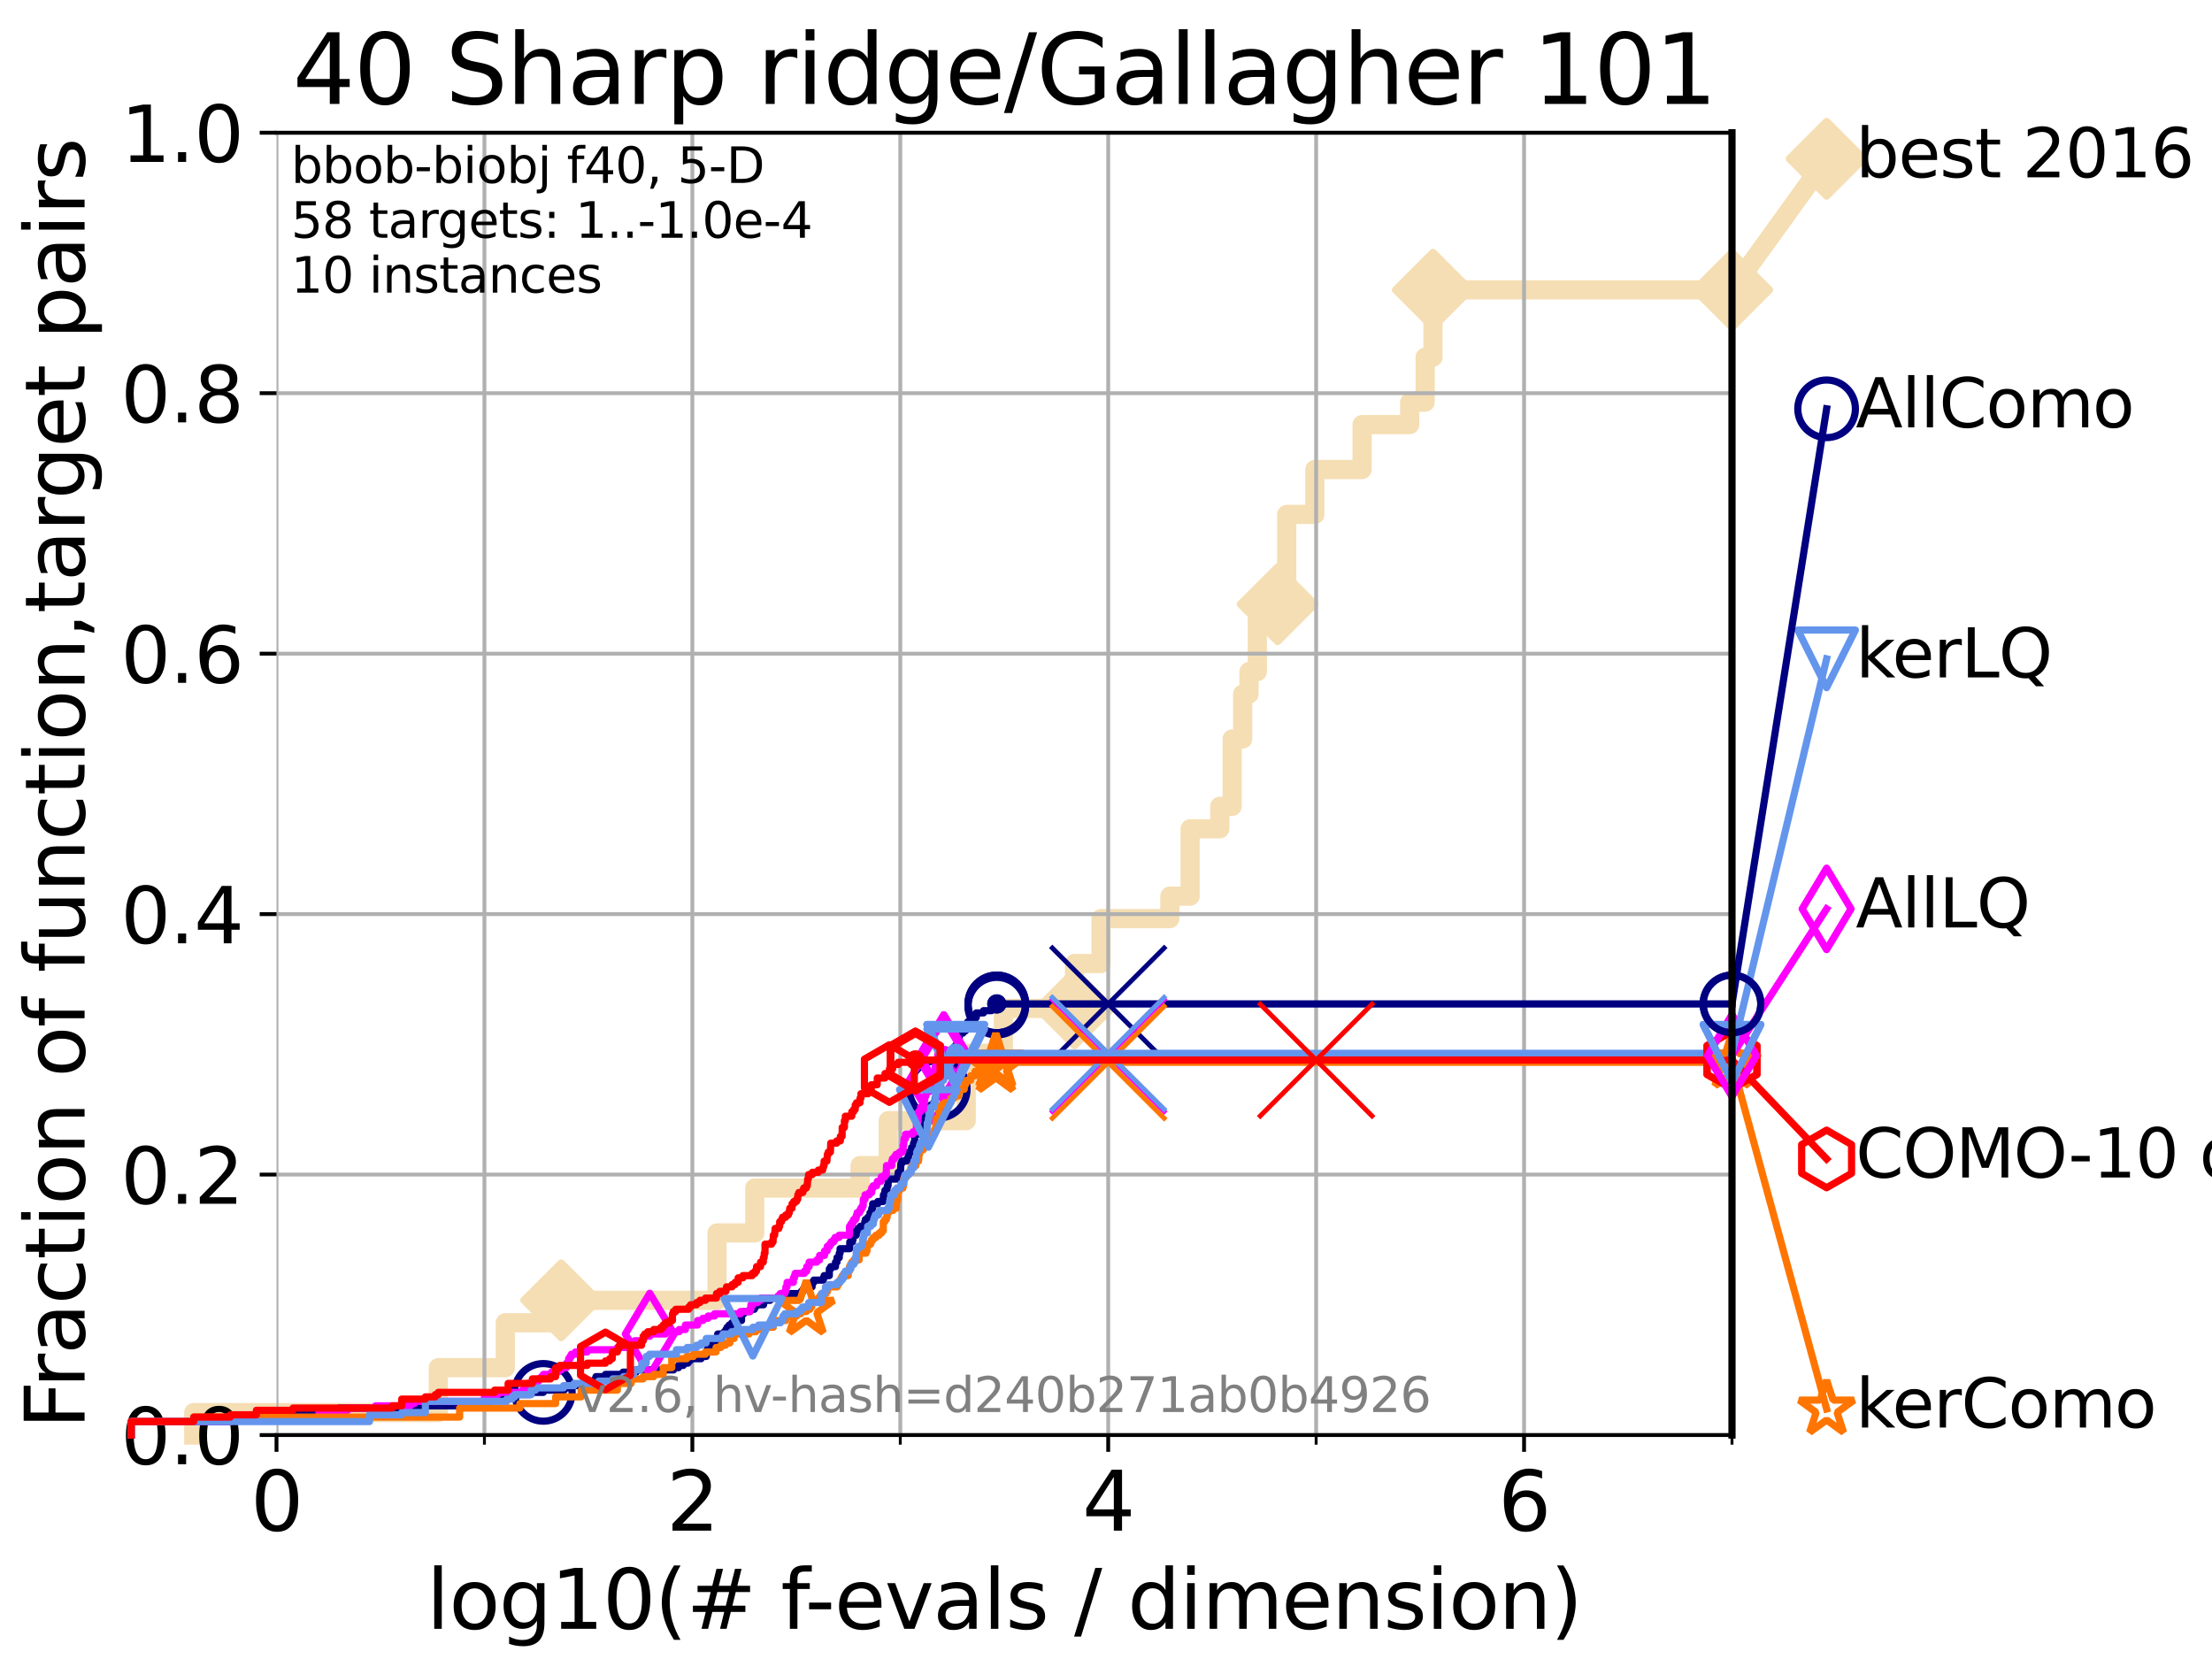 <?xml version="1.0" encoding="utf-8" standalone="no"?>
<!DOCTYPE svg PUBLIC "-//W3C//DTD SVG 1.1//EN"
  "http://www.w3.org/Graphics/SVG/1.1/DTD/svg11.dtd">
<svg xmlns:xlink="http://www.w3.org/1999/xlink" width="460.8pt" height="345.6pt" viewBox="0 0 460.8 345.6" xmlns="http://www.w3.org/2000/svg" version="1.1">
 <defs>
  <style type="text/css">*{stroke-linejoin: round; stroke-linecap: butt}</style>
 </defs>
 <g id="figure_1">
  <g id="patch_1">
   <path d="M 0 345.6 
L 460.8 345.6 
L 460.8 0 
L 0 0 
z
" style="fill: #ffffff"/>
  </g>
  <g id="axes_1">
   <g id="patch_2">
    <path d="M 57.6 298.944 
L 360.806 298.944 
L 360.806 27.648 
L 57.6 27.648 
z
" style="fill: #ffffff"/>
   </g>
   <g id="line2d_1">
    <path d="M 40.363 298.944 
L 40.363 294.266 
L 91.306 294.266 
L 91.306 284.911 
L 105.263 284.911 
L 105.263 275.556 
L 116.908 275.556 
L 116.908 270.879 
L 149.367 270.879 
L 149.367 256.846 
L 157.232 256.846 
L 157.232 247.491 
L 179.168 247.491 
L 179.168 242.814 
L 185.038 242.814 
L 185.038 233.459 
L 201.283 233.459 
L 201.283 219.426 
L 209.013 219.426 
L 209.013 210.071 
L 223.849 210.071 
L 223.849 200.716 
L 229.36 200.716 
L 229.36 191.361 
L 243.707 191.361 
L 243.707 186.684 
L 247.928 186.684 
L 247.928 172.651 
L 254.11 172.651 
L 254.11 167.974 
L 256.681 167.974 
L 256.681 153.941 
L 258.868 153.941 
L 258.868 144.586 
L 260.189 144.586 
L 260.189 139.908 
L 261.92 139.908 
L 261.92 125.876 
L 266.153 125.876 
L 266.153 121.198 
L 268.051 121.198 
L 268.051 107.166 
L 273.907 107.166 
L 273.907 97.811 
L 283.747 97.811 
L 283.747 88.456 
L 293.662 88.456 
L 293.662 83.778 
L 296.886 83.778 
L 296.886 74.423 
L 298.516 74.423 
L 298.516 60.391 
L 360.806 60.391 
" style="fill: none; stroke: #f5deb3; stroke-width: 4; stroke-linecap: square"/>
   </g>
   <g id="line2d_2">
    <defs>
     <path id="m2136b866c9" d="M -0 7.778 
L 7.778 0 
L 0 -7.778 
L -7.778 -0 
z
" style="stroke: #f5deb3; stroke-width: 1.5; stroke-linejoin: miter"/>
    </defs>
    <g>
     <use xlink:href="#m2136b866c9" x="116.908" y="270.879" style="fill: #f5deb3; stroke: #f5deb3; stroke-width: 1.5; stroke-linejoin: miter"/>
     <use xlink:href="#m2136b866c9" x="223.849" y="210.071" style="fill: #f5deb3; stroke: #f5deb3; stroke-width: 1.5; stroke-linejoin: miter"/>
     <use xlink:href="#m2136b866c9" x="266.153" y="125.876" style="fill: #f5deb3; stroke: #f5deb3; stroke-width: 1.5; stroke-linejoin: miter"/>
     <use xlink:href="#m2136b866c9" x="298.516" y="60.391" style="fill: #f5deb3; stroke: #f5deb3; stroke-width: 1.5; stroke-linejoin: miter"/>
     <use xlink:href="#m2136b866c9" x="298.516" y="60.391" style="fill: #f5deb3; stroke: #f5deb3; stroke-width: 1.5; stroke-linejoin: miter"/>
     <use xlink:href="#m2136b866c9" x="360.806" y="60.391" style="fill: #f5deb3; stroke: #f5deb3; stroke-width: 1.5; stroke-linejoin: miter"/>
    </g>
   </g>
   <g id="line2d_3">
    <path style="fill: none; stroke: #f5deb3; stroke-width: 4; stroke-linecap: square"/>
    <g/>
   </g>
   <g id="line2d_4">
    <path d="M 360.806 60.391 
L 380.515 33.074 
" style="fill: none; stroke: #f5deb3; stroke-width: 4; stroke-linecap: square"/>
    <g>
     <use xlink:href="#m2136b866c9" x="360.806" y="60.391" style="fill: #f5deb3; stroke: #f5deb3; stroke-width: 1.5; stroke-linejoin: miter"/>
     <use xlink:href="#m2136b866c9" x="380.515" y="33.074" style="fill: #f5deb3; stroke: #f5deb3; stroke-width: 1.5; stroke-linejoin: miter"/>
    </g>
   </g>
   <g id="matplotlib.axis_1">
    <g id="xtick_1">
     <g id="line2d_5">
      <path d="M 57.6 298.944 
L 57.6 27.648 
" clip-path="url(#pb28d903dbd)" style="fill: none; stroke: #b0b0b0; stroke-width: 0.8; stroke-linecap: square"/>
     </g>
     <g id="line2d_6">
      <defs>
       <path id="me0dd771af2" d="M 0 0 
L 0 3.5 
" style="stroke: #000000; stroke-width: 0.8"/>
      </defs>
      <g>
       <use xlink:href="#me0dd771af2" x="57.6" y="298.944" style="stroke: #000000; stroke-width: 0.8"/>
      </g>
     </g>
     <g id="text_1">
      <!-- 0 -->
      <g transform="translate(52.192 318.861) scale(0.17 -0.17)">
       <defs>
        <path id="DejaVuSans-30" d="M 2034 4250 
Q 1547 4250 1301 3770 
Q 1056 3291 1056 2328 
Q 1056 1369 1301 889 
Q 1547 409 2034 409 
Q 2525 409 2770 889 
Q 3016 1369 3016 2328 
Q 3016 3291 2770 3770 
Q 2525 4250 2034 4250 
z
M 2034 4750 
Q 2819 4750 3233 4129 
Q 3647 3509 3647 2328 
Q 3647 1150 3233 529 
Q 2819 -91 2034 -91 
Q 1250 -91 836 529 
Q 422 1150 422 2328 
Q 422 3509 836 4129 
Q 1250 4750 2034 4750 
z
" transform="scale(0.016)"/>
       </defs>
       <use xlink:href="#DejaVuSans-30"/>
      </g>
     </g>
    </g>
    <g id="xtick_2">
     <g id="line2d_7">
      <path d="M 144.23 298.944 
L 144.23 27.648 
" clip-path="url(#pb28d903dbd)" style="fill: none; stroke: #b0b0b0; stroke-width: 0.8; stroke-linecap: square"/>
     </g>
     <g id="line2d_8">
      <g>
       <use xlink:href="#me0dd771af2" x="144.23" y="298.944" style="stroke: #000000; stroke-width: 0.8"/>
      </g>
     </g>
     <g id="text_2">
      <!-- 2 -->
      <g transform="translate(138.822 318.861) scale(0.17 -0.17)">
       <defs>
        <path id="DejaVuSans-32" d="M 1228 531 
L 3431 531 
L 3431 0 
L 469 0 
L 469 531 
Q 828 903 1448 1529 
Q 2069 2156 2228 2338 
Q 2531 2678 2651 2914 
Q 2772 3150 2772 3378 
Q 2772 3750 2511 3984 
Q 2250 4219 1831 4219 
Q 1534 4219 1204 4116 
Q 875 4013 500 3803 
L 500 4441 
Q 881 4594 1212 4672 
Q 1544 4750 1819 4750 
Q 2544 4750 2975 4387 
Q 3406 4025 3406 3419 
Q 3406 3131 3298 2873 
Q 3191 2616 2906 2266 
Q 2828 2175 2409 1742 
Q 1991 1309 1228 531 
z
" transform="scale(0.016)"/>
       </defs>
       <use xlink:href="#DejaVuSans-32"/>
      </g>
     </g>
    </g>
    <g id="xtick_3">
     <g id="line2d_9">
      <path d="M 230.861 298.944 
L 230.861 27.648 
" clip-path="url(#pb28d903dbd)" style="fill: none; stroke: #b0b0b0; stroke-width: 0.8; stroke-linecap: square"/>
     </g>
     <g id="line2d_10">
      <g>
       <use xlink:href="#me0dd771af2" x="230.861" y="298.944" style="stroke: #000000; stroke-width: 0.8"/>
      </g>
     </g>
     <g id="text_3">
      <!-- 4 -->
      <g transform="translate(225.453 318.861) scale(0.17 -0.17)">
       <defs>
        <path id="DejaVuSans-34" d="M 2419 4116 
L 825 1625 
L 2419 1625 
L 2419 4116 
z
M 2253 4666 
L 3047 4666 
L 3047 1625 
L 3713 1625 
L 3713 1100 
L 3047 1100 
L 3047 0 
L 2419 0 
L 2419 1100 
L 313 1100 
L 313 1709 
L 2253 4666 
z
" transform="scale(0.016)"/>
       </defs>
       <use xlink:href="#DejaVuSans-34"/>
      </g>
     </g>
    </g>
    <g id="xtick_4">
     <g id="line2d_11">
      <path d="M 317.491 298.944 
L 317.491 27.648 
" clip-path="url(#pb28d903dbd)" style="fill: none; stroke: #b0b0b0; stroke-width: 0.8; stroke-linecap: square"/>
     </g>
     <g id="line2d_12">
      <g>
       <use xlink:href="#me0dd771af2" x="317.491" y="298.944" style="stroke: #000000; stroke-width: 0.8"/>
      </g>
     </g>
     <g id="text_4">
      <!-- 6 -->
      <g transform="translate(312.083 318.861) scale(0.17 -0.17)">
       <defs>
        <path id="DejaVuSans-36" d="M 2113 2584 
Q 1688 2584 1439 2293 
Q 1191 2003 1191 1497 
Q 1191 994 1439 701 
Q 1688 409 2113 409 
Q 2538 409 2786 701 
Q 3034 994 3034 1497 
Q 3034 2003 2786 2293 
Q 2538 2584 2113 2584 
z
M 3366 4563 
L 3366 3988 
Q 3128 4100 2886 4159 
Q 2644 4219 2406 4219 
Q 1781 4219 1451 3797 
Q 1122 3375 1075 2522 
Q 1259 2794 1537 2939 
Q 1816 3084 2150 3084 
Q 2853 3084 3261 2657 
Q 3669 2231 3669 1497 
Q 3669 778 3244 343 
Q 2819 -91 2113 -91 
Q 1303 -91 875 529 
Q 447 1150 447 2328 
Q 447 3434 972 4092 
Q 1497 4750 2381 4750 
Q 2619 4750 2861 4703 
Q 3103 4656 3366 4563 
z
" transform="scale(0.016)"/>
       </defs>
       <use xlink:href="#DejaVuSans-36"/>
      </g>
     </g>
    </g>
    <g id="xtick_5">
     <g id="line2d_13">
      <path d="M 100.915 298.944 
L 100.915 27.648 
" clip-path="url(#pb28d903dbd)" style="fill: none; stroke: #b0b0b0; stroke-width: 0.8; stroke-linecap: square"/>
     </g>
     <g id="line2d_14">
      <defs>
       <path id="md05afc51ee" d="M 0 0 
L 0 2 
" style="stroke: #000000; stroke-width: 0.6"/>
      </defs>
      <g>
       <use xlink:href="#md05afc51ee" x="100.915" y="298.944" style="stroke: #000000; stroke-width: 0.6"/>
      </g>
     </g>
    </g>
    <g id="xtick_6">
     <g id="line2d_15">
      <path d="M 187.546 298.944 
L 187.546 27.648 
" clip-path="url(#pb28d903dbd)" style="fill: none; stroke: #b0b0b0; stroke-width: 0.8; stroke-linecap: square"/>
     </g>
     <g id="line2d_16">
      <g>
       <use xlink:href="#md05afc51ee" x="187.546" y="298.944" style="stroke: #000000; stroke-width: 0.6"/>
      </g>
     </g>
    </g>
    <g id="xtick_7">
     <g id="line2d_17">
      <path d="M 274.176 298.944 
L 274.176 27.648 
" clip-path="url(#pb28d903dbd)" style="fill: none; stroke: #b0b0b0; stroke-width: 0.8; stroke-linecap: square"/>
     </g>
     <g id="line2d_18">
      <g>
       <use xlink:href="#md05afc51ee" x="274.176" y="298.944" style="stroke: #000000; stroke-width: 0.6"/>
      </g>
     </g>
    </g>
    <g id="xtick_8">
     <g id="line2d_19">
      <path d="M 360.806 298.944 
L 360.806 27.648 
" clip-path="url(#pb28d903dbd)" style="fill: none; stroke: #b0b0b0; stroke-width: 0.8; stroke-linecap: square"/>
     </g>
     <g id="line2d_20">
      <g>
       <use xlink:href="#md05afc51ee" x="360.806" y="298.944" style="stroke: #000000; stroke-width: 0.6"/>
      </g>
     </g>
    </g>
    <g id="text_5">
     <!-- log10(# f-evals / dimension) -->
     <g transform="translate(88.823 339.314) scale(0.17 -0.17)">
      <defs>
       <path id="DejaVuSans-6c" d="M 603 4863 
L 1178 4863 
L 1178 0 
L 603 0 
L 603 4863 
z
" transform="scale(0.016)"/>
       <path id="DejaVuSans-6f" d="M 1959 3097 
Q 1497 3097 1228 2736 
Q 959 2375 959 1747 
Q 959 1119 1226 758 
Q 1494 397 1959 397 
Q 2419 397 2687 759 
Q 2956 1122 2956 1747 
Q 2956 2369 2687 2733 
Q 2419 3097 1959 3097 
z
M 1959 3584 
Q 2709 3584 3137 3096 
Q 3566 2609 3566 1747 
Q 3566 888 3137 398 
Q 2709 -91 1959 -91 
Q 1206 -91 779 398 
Q 353 888 353 1747 
Q 353 2609 779 3096 
Q 1206 3584 1959 3584 
z
" transform="scale(0.016)"/>
       <path id="DejaVuSans-67" d="M 2906 1791 
Q 2906 2416 2648 2759 
Q 2391 3103 1925 3103 
Q 1463 3103 1205 2759 
Q 947 2416 947 1791 
Q 947 1169 1205 825 
Q 1463 481 1925 481 
Q 2391 481 2648 825 
Q 2906 1169 2906 1791 
z
M 3481 434 
Q 3481 -459 3084 -895 
Q 2688 -1331 1869 -1331 
Q 1566 -1331 1297 -1286 
Q 1028 -1241 775 -1147 
L 775 -588 
Q 1028 -725 1275 -790 
Q 1522 -856 1778 -856 
Q 2344 -856 2625 -561 
Q 2906 -266 2906 331 
L 2906 616 
Q 2728 306 2450 153 
Q 2172 0 1784 0 
Q 1141 0 747 490 
Q 353 981 353 1791 
Q 353 2603 747 3093 
Q 1141 3584 1784 3584 
Q 2172 3584 2450 3431 
Q 2728 3278 2906 2969 
L 2906 3500 
L 3481 3500 
L 3481 434 
z
" transform="scale(0.016)"/>
       <path id="DejaVuSans-31" d="M 794 531 
L 1825 531 
L 1825 4091 
L 703 3866 
L 703 4441 
L 1819 4666 
L 2450 4666 
L 2450 531 
L 3481 531 
L 3481 0 
L 794 0 
L 794 531 
z
" transform="scale(0.016)"/>
       <path id="DejaVuSans-28" d="M 1984 4856 
Q 1566 4138 1362 3434 
Q 1159 2731 1159 2009 
Q 1159 1288 1364 580 
Q 1569 -128 1984 -844 
L 1484 -844 
Q 1016 -109 783 600 
Q 550 1309 550 2009 
Q 550 2706 781 3412 
Q 1013 4119 1484 4856 
L 1984 4856 
z
" transform="scale(0.016)"/>
       <path id="DejaVuSans-23" d="M 3272 2816 
L 2363 2816 
L 2100 1772 
L 3016 1772 
L 3272 2816 
z
M 2803 4594 
L 2478 3297 
L 3391 3297 
L 3719 4594 
L 4219 4594 
L 3897 3297 
L 4872 3297 
L 4872 2816 
L 3775 2816 
L 3519 1772 
L 4513 1772 
L 4513 1294 
L 3397 1294 
L 3072 0 
L 2572 0 
L 2894 1294 
L 1978 1294 
L 1656 0 
L 1153 0 
L 1478 1294 
L 494 1294 
L 494 1772 
L 1594 1772 
L 1856 2816 
L 850 2816 
L 850 3297 
L 1978 3297 
L 2297 4594 
L 2803 4594 
z
" transform="scale(0.016)"/>
       <path id="DejaVuSans-20" transform="scale(0.016)"/>
       <path id="DejaVuSans-66" d="M 2375 4863 
L 2375 4384 
L 1825 4384 
Q 1516 4384 1395 4259 
Q 1275 4134 1275 3809 
L 1275 3500 
L 2222 3500 
L 2222 3053 
L 1275 3053 
L 1275 0 
L 697 0 
L 697 3053 
L 147 3053 
L 147 3500 
L 697 3500 
L 697 3744 
Q 697 4328 969 4595 
Q 1241 4863 1831 4863 
L 2375 4863 
z
" transform="scale(0.016)"/>
       <path id="DejaVuSans-2d" d="M 313 2009 
L 1997 2009 
L 1997 1497 
L 313 1497 
L 313 2009 
z
" transform="scale(0.016)"/>
       <path id="DejaVuSans-65" d="M 3597 1894 
L 3597 1613 
L 953 1613 
Q 991 1019 1311 708 
Q 1631 397 2203 397 
Q 2534 397 2845 478 
Q 3156 559 3463 722 
L 3463 178 
Q 3153 47 2828 -22 
Q 2503 -91 2169 -91 
Q 1331 -91 842 396 
Q 353 884 353 1716 
Q 353 2575 817 3079 
Q 1281 3584 2069 3584 
Q 2775 3584 3186 3129 
Q 3597 2675 3597 1894 
z
M 3022 2063 
Q 3016 2534 2758 2815 
Q 2500 3097 2075 3097 
Q 1594 3097 1305 2825 
Q 1016 2553 972 2059 
L 3022 2063 
z
" transform="scale(0.016)"/>
       <path id="DejaVuSans-76" d="M 191 3500 
L 800 3500 
L 1894 563 
L 2988 3500 
L 3597 3500 
L 2284 0 
L 1503 0 
L 191 3500 
z
" transform="scale(0.016)"/>
       <path id="DejaVuSans-61" d="M 2194 1759 
Q 1497 1759 1228 1600 
Q 959 1441 959 1056 
Q 959 750 1161 570 
Q 1363 391 1709 391 
Q 2188 391 2477 730 
Q 2766 1069 2766 1631 
L 2766 1759 
L 2194 1759 
z
M 3341 1997 
L 3341 0 
L 2766 0 
L 2766 531 
Q 2569 213 2275 61 
Q 1981 -91 1556 -91 
Q 1019 -91 701 211 
Q 384 513 384 1019 
Q 384 1609 779 1909 
Q 1175 2209 1959 2209 
L 2766 2209 
L 2766 2266 
Q 2766 2663 2505 2880 
Q 2244 3097 1772 3097 
Q 1472 3097 1187 3025 
Q 903 2953 641 2809 
L 641 3341 
Q 956 3463 1253 3523 
Q 1550 3584 1831 3584 
Q 2591 3584 2966 3190 
Q 3341 2797 3341 1997 
z
" transform="scale(0.016)"/>
       <path id="DejaVuSans-73" d="M 2834 3397 
L 2834 2853 
Q 2591 2978 2328 3040 
Q 2066 3103 1784 3103 
Q 1356 3103 1142 2972 
Q 928 2841 928 2578 
Q 928 2378 1081 2264 
Q 1234 2150 1697 2047 
L 1894 2003 
Q 2506 1872 2764 1633 
Q 3022 1394 3022 966 
Q 3022 478 2636 193 
Q 2250 -91 1575 -91 
Q 1294 -91 989 -36 
Q 684 19 347 128 
L 347 722 
Q 666 556 975 473 
Q 1284 391 1588 391 
Q 1994 391 2212 530 
Q 2431 669 2431 922 
Q 2431 1156 2273 1281 
Q 2116 1406 1581 1522 
L 1381 1569 
Q 847 1681 609 1914 
Q 372 2147 372 2553 
Q 372 3047 722 3315 
Q 1072 3584 1716 3584 
Q 2034 3584 2315 3537 
Q 2597 3491 2834 3397 
z
" transform="scale(0.016)"/>
       <path id="DejaVuSans-2f" d="M 1625 4666 
L 2156 4666 
L 531 -594 
L 0 -594 
L 1625 4666 
z
" transform="scale(0.016)"/>
       <path id="DejaVuSans-64" d="M 2906 2969 
L 2906 4863 
L 3481 4863 
L 3481 0 
L 2906 0 
L 2906 525 
Q 2725 213 2448 61 
Q 2172 -91 1784 -91 
Q 1150 -91 751 415 
Q 353 922 353 1747 
Q 353 2572 751 3078 
Q 1150 3584 1784 3584 
Q 2172 3584 2448 3432 
Q 2725 3281 2906 2969 
z
M 947 1747 
Q 947 1113 1208 752 
Q 1469 391 1925 391 
Q 2381 391 2643 752 
Q 2906 1113 2906 1747 
Q 2906 2381 2643 2742 
Q 2381 3103 1925 3103 
Q 1469 3103 1208 2742 
Q 947 2381 947 1747 
z
" transform="scale(0.016)"/>
       <path id="DejaVuSans-69" d="M 603 3500 
L 1178 3500 
L 1178 0 
L 603 0 
L 603 3500 
z
M 603 4863 
L 1178 4863 
L 1178 4134 
L 603 4134 
L 603 4863 
z
" transform="scale(0.016)"/>
       <path id="DejaVuSans-6d" d="M 3328 2828 
Q 3544 3216 3844 3400 
Q 4144 3584 4550 3584 
Q 5097 3584 5394 3201 
Q 5691 2819 5691 2113 
L 5691 0 
L 5113 0 
L 5113 2094 
Q 5113 2597 4934 2840 
Q 4756 3084 4391 3084 
Q 3944 3084 3684 2787 
Q 3425 2491 3425 1978 
L 3425 0 
L 2847 0 
L 2847 2094 
Q 2847 2600 2669 2842 
Q 2491 3084 2119 3084 
Q 1678 3084 1418 2786 
Q 1159 2488 1159 1978 
L 1159 0 
L 581 0 
L 581 3500 
L 1159 3500 
L 1159 2956 
Q 1356 3278 1631 3431 
Q 1906 3584 2284 3584 
Q 2666 3584 2933 3390 
Q 3200 3197 3328 2828 
z
" transform="scale(0.016)"/>
       <path id="DejaVuSans-6e" d="M 3513 2113 
L 3513 0 
L 2938 0 
L 2938 2094 
Q 2938 2591 2744 2837 
Q 2550 3084 2163 3084 
Q 1697 3084 1428 2787 
Q 1159 2491 1159 1978 
L 1159 0 
L 581 0 
L 581 3500 
L 1159 3500 
L 1159 2956 
Q 1366 3272 1645 3428 
Q 1925 3584 2291 3584 
Q 2894 3584 3203 3211 
Q 3513 2838 3513 2113 
z
" transform="scale(0.016)"/>
       <path id="DejaVuSans-29" d="M 513 4856 
L 1013 4856 
Q 1481 4119 1714 3412 
Q 1947 2706 1947 2009 
Q 1947 1309 1714 600 
Q 1481 -109 1013 -844 
L 513 -844 
Q 928 -128 1133 580 
Q 1338 1288 1338 2009 
Q 1338 2731 1133 3434 
Q 928 4138 513 4856 
z
" transform="scale(0.016)"/>
      </defs>
      <use xlink:href="#DejaVuSans-6c"/>
      <use xlink:href="#DejaVuSans-6f" x="27.783"/>
      <use xlink:href="#DejaVuSans-67" x="88.965"/>
      <use xlink:href="#DejaVuSans-31" x="152.441"/>
      <use xlink:href="#DejaVuSans-30" x="216.064"/>
      <use xlink:href="#DejaVuSans-28" x="279.688"/>
      <use xlink:href="#DejaVuSans-23" x="318.701"/>
      <use xlink:href="#DejaVuSans-20" x="402.49"/>
      <use xlink:href="#DejaVuSans-66" x="434.277"/>
      <use xlink:href="#DejaVuSans-2d" x="463.982"/>
      <use xlink:href="#DejaVuSans-65" x="500.066"/>
      <use xlink:href="#DejaVuSans-76" x="561.59"/>
      <use xlink:href="#DejaVuSans-61" x="620.77"/>
      <use xlink:href="#DejaVuSans-6c" x="682.049"/>
      <use xlink:href="#DejaVuSans-73" x="709.832"/>
      <use xlink:href="#DejaVuSans-20" x="761.932"/>
      <use xlink:href="#DejaVuSans-2f" x="793.719"/>
      <use xlink:href="#DejaVuSans-20" x="827.41"/>
      <use xlink:href="#DejaVuSans-64" x="859.197"/>
      <use xlink:href="#DejaVuSans-69" x="922.674"/>
      <use xlink:href="#DejaVuSans-6d" x="950.457"/>
      <use xlink:href="#DejaVuSans-65" x="1047.869"/>
      <use xlink:href="#DejaVuSans-6e" x="1109.393"/>
      <use xlink:href="#DejaVuSans-73" x="1172.771"/>
      <use xlink:href="#DejaVuSans-69" x="1224.871"/>
      <use xlink:href="#DejaVuSans-6f" x="1252.654"/>
      <use xlink:href="#DejaVuSans-6e" x="1313.836"/>
      <use xlink:href="#DejaVuSans-29" x="1377.215"/>
     </g>
    </g>
   </g>
   <g id="matplotlib.axis_2">
    <g id="ytick_1">
     <g id="line2d_21">
      <path d="M 57.6 298.944 
L 360.806 298.944 
" clip-path="url(#pb28d903dbd)" style="fill: none; stroke: #b0b0b0; stroke-width: 0.8; stroke-linecap: square"/>
     </g>
     <g id="line2d_22">
      <defs>
       <path id="m4e3366e49e" d="M 0 0 
L -3.5 0 
" style="stroke: #000000; stroke-width: 0.8"/>
      </defs>
      <g>
       <use xlink:href="#m4e3366e49e" x="57.6" y="298.944" style="stroke: #000000; stroke-width: 0.8"/>
      </g>
     </g>
     <g id="text_6">
      <!-- 0.0 -->
      <g transform="translate(25.155 305.023) scale(0.16 -0.16)">
       <defs>
        <path id="DejaVuSans-2e" d="M 684 794 
L 1344 794 
L 1344 0 
L 684 0 
L 684 794 
z
" transform="scale(0.016)"/>
       </defs>
       <use xlink:href="#DejaVuSans-30"/>
       <use xlink:href="#DejaVuSans-2e" x="63.623"/>
       <use xlink:href="#DejaVuSans-30" x="95.41"/>
      </g>
     </g>
    </g>
    <g id="ytick_2">
     <g id="line2d_23">
      <path d="M 57.6 244.685 
L 360.806 244.685 
" clip-path="url(#pb28d903dbd)" style="fill: none; stroke: #b0b0b0; stroke-width: 0.8; stroke-linecap: square"/>
     </g>
     <g id="line2d_24">
      <g>
       <use xlink:href="#m4e3366e49e" x="57.6" y="244.685" style="stroke: #000000; stroke-width: 0.8"/>
      </g>
     </g>
     <g id="text_7">
      <!-- 0.2 -->
      <g transform="translate(25.155 250.764) scale(0.16 -0.16)">
       <use xlink:href="#DejaVuSans-30"/>
       <use xlink:href="#DejaVuSans-2e" x="63.623"/>
       <use xlink:href="#DejaVuSans-32" x="95.41"/>
      </g>
     </g>
    </g>
    <g id="ytick_3">
     <g id="line2d_25">
      <path d="M 57.6 190.426 
L 360.806 190.426 
" clip-path="url(#pb28d903dbd)" style="fill: none; stroke: #b0b0b0; stroke-width: 0.8; stroke-linecap: square"/>
     </g>
     <g id="line2d_26">
      <g>
       <use xlink:href="#m4e3366e49e" x="57.6" y="190.426" style="stroke: #000000; stroke-width: 0.8"/>
      </g>
     </g>
     <g id="text_8">
      <!-- 0.4 -->
      <g transform="translate(25.155 196.504) scale(0.16 -0.16)">
       <use xlink:href="#DejaVuSans-30"/>
       <use xlink:href="#DejaVuSans-2e" x="63.623"/>
       <use xlink:href="#DejaVuSans-34" x="95.41"/>
      </g>
     </g>
    </g>
    <g id="ytick_4">
     <g id="line2d_27">
      <path d="M 57.6 136.166 
L 360.806 136.166 
" clip-path="url(#pb28d903dbd)" style="fill: none; stroke: #b0b0b0; stroke-width: 0.8; stroke-linecap: square"/>
     </g>
     <g id="line2d_28">
      <g>
       <use xlink:href="#m4e3366e49e" x="57.6" y="136.166" style="stroke: #000000; stroke-width: 0.8"/>
      </g>
     </g>
     <g id="text_9">
      <!-- 0.6 -->
      <g transform="translate(25.155 142.245) scale(0.16 -0.16)">
       <use xlink:href="#DejaVuSans-30"/>
       <use xlink:href="#DejaVuSans-2e" x="63.623"/>
       <use xlink:href="#DejaVuSans-36" x="95.41"/>
      </g>
     </g>
    </g>
    <g id="ytick_5">
     <g id="line2d_29">
      <path d="M 57.6 81.907 
L 360.806 81.907 
" clip-path="url(#pb28d903dbd)" style="fill: none; stroke: #b0b0b0; stroke-width: 0.8; stroke-linecap: square"/>
     </g>
     <g id="line2d_30">
      <g>
       <use xlink:href="#m4e3366e49e" x="57.6" y="81.907" style="stroke: #000000; stroke-width: 0.8"/>
      </g>
     </g>
     <g id="text_10">
      <!-- 0.8 -->
      <g transform="translate(25.155 87.986) scale(0.16 -0.16)">
       <defs>
        <path id="DejaVuSans-38" d="M 2034 2216 
Q 1584 2216 1326 1975 
Q 1069 1734 1069 1313 
Q 1069 891 1326 650 
Q 1584 409 2034 409 
Q 2484 409 2743 651 
Q 3003 894 3003 1313 
Q 3003 1734 2745 1975 
Q 2488 2216 2034 2216 
z
M 1403 2484 
Q 997 2584 770 2862 
Q 544 3141 544 3541 
Q 544 4100 942 4425 
Q 1341 4750 2034 4750 
Q 2731 4750 3128 4425 
Q 3525 4100 3525 3541 
Q 3525 3141 3298 2862 
Q 3072 2584 2669 2484 
Q 3125 2378 3379 2068 
Q 3634 1759 3634 1313 
Q 3634 634 3220 271 
Q 2806 -91 2034 -91 
Q 1263 -91 848 271 
Q 434 634 434 1313 
Q 434 1759 690 2068 
Q 947 2378 1403 2484 
z
M 1172 3481 
Q 1172 3119 1398 2916 
Q 1625 2713 2034 2713 
Q 2441 2713 2670 2916 
Q 2900 3119 2900 3481 
Q 2900 3844 2670 4047 
Q 2441 4250 2034 4250 
Q 1625 4250 1398 4047 
Q 1172 3844 1172 3481 
z
" transform="scale(0.016)"/>
       </defs>
       <use xlink:href="#DejaVuSans-30"/>
       <use xlink:href="#DejaVuSans-2e" x="63.623"/>
       <use xlink:href="#DejaVuSans-38" x="95.41"/>
      </g>
     </g>
    </g>
    <g id="ytick_6">
     <g id="line2d_31">
      <path d="M 57.6 27.648 
L 360.806 27.648 
" clip-path="url(#pb28d903dbd)" style="fill: none; stroke: #b0b0b0; stroke-width: 0.8; stroke-linecap: square"/>
     </g>
     <g id="line2d_32">
      <g>
       <use xlink:href="#m4e3366e49e" x="57.6" y="27.648" style="stroke: #000000; stroke-width: 0.8"/>
      </g>
     </g>
     <g id="text_11">
      <!-- 1.0 -->
      <g transform="translate(25.155 33.727) scale(0.16 -0.16)">
       <use xlink:href="#DejaVuSans-31"/>
       <use xlink:href="#DejaVuSans-2e" x="63.623"/>
       <use xlink:href="#DejaVuSans-30" x="95.41"/>
      </g>
     </g>
    </g>
    <g id="text_12">
     <!-- Fraction of function,target pairs -->
     <g transform="translate(17.62 297.681) rotate(-90) scale(0.17 -0.17)">
      <defs>
       <path id="DejaVuSans-46" d="M 628 4666 
L 3309 4666 
L 3309 4134 
L 1259 4134 
L 1259 2759 
L 3109 2759 
L 3109 2228 
L 1259 2228 
L 1259 0 
L 628 0 
L 628 4666 
z
" transform="scale(0.016)"/>
       <path id="DejaVuSans-72" d="M 2631 2963 
Q 2534 3019 2420 3045 
Q 2306 3072 2169 3072 
Q 1681 3072 1420 2755 
Q 1159 2438 1159 1844 
L 1159 0 
L 581 0 
L 581 3500 
L 1159 3500 
L 1159 2956 
Q 1341 3275 1631 3429 
Q 1922 3584 2338 3584 
Q 2397 3584 2469 3576 
Q 2541 3569 2628 3553 
L 2631 2963 
z
" transform="scale(0.016)"/>
       <path id="DejaVuSans-63" d="M 3122 3366 
L 3122 2828 
Q 2878 2963 2633 3030 
Q 2388 3097 2138 3097 
Q 1578 3097 1268 2742 
Q 959 2388 959 1747 
Q 959 1106 1268 751 
Q 1578 397 2138 397 
Q 2388 397 2633 464 
Q 2878 531 3122 666 
L 3122 134 
Q 2881 22 2623 -34 
Q 2366 -91 2075 -91 
Q 1284 -91 818 406 
Q 353 903 353 1747 
Q 353 2603 823 3093 
Q 1294 3584 2113 3584 
Q 2378 3584 2631 3529 
Q 2884 3475 3122 3366 
z
" transform="scale(0.016)"/>
       <path id="DejaVuSans-74" d="M 1172 4494 
L 1172 3500 
L 2356 3500 
L 2356 3053 
L 1172 3053 
L 1172 1153 
Q 1172 725 1289 603 
Q 1406 481 1766 481 
L 2356 481 
L 2356 0 
L 1766 0 
Q 1100 0 847 248 
Q 594 497 594 1153 
L 594 3053 
L 172 3053 
L 172 3500 
L 594 3500 
L 594 4494 
L 1172 4494 
z
" transform="scale(0.016)"/>
       <path id="DejaVuSans-75" d="M 544 1381 
L 544 3500 
L 1119 3500 
L 1119 1403 
Q 1119 906 1312 657 
Q 1506 409 1894 409 
Q 2359 409 2629 706 
Q 2900 1003 2900 1516 
L 2900 3500 
L 3475 3500 
L 3475 0 
L 2900 0 
L 2900 538 
Q 2691 219 2414 64 
Q 2138 -91 1772 -91 
Q 1169 -91 856 284 
Q 544 659 544 1381 
z
M 1991 3584 
L 1991 3584 
z
" transform="scale(0.016)"/>
       <path id="DejaVuSans-2c" d="M 750 794 
L 1409 794 
L 1409 256 
L 897 -744 
L 494 -744 
L 750 256 
L 750 794 
z
" transform="scale(0.016)"/>
       <path id="DejaVuSans-70" d="M 1159 525 
L 1159 -1331 
L 581 -1331 
L 581 3500 
L 1159 3500 
L 1159 2969 
Q 1341 3281 1617 3432 
Q 1894 3584 2278 3584 
Q 2916 3584 3314 3078 
Q 3713 2572 3713 1747 
Q 3713 922 3314 415 
Q 2916 -91 2278 -91 
Q 1894 -91 1617 61 
Q 1341 213 1159 525 
z
M 3116 1747 
Q 3116 2381 2855 2742 
Q 2594 3103 2138 3103 
Q 1681 3103 1420 2742 
Q 1159 2381 1159 1747 
Q 1159 1113 1420 752 
Q 1681 391 2138 391 
Q 2594 391 2855 752 
Q 3116 1113 3116 1747 
z
" transform="scale(0.016)"/>
      </defs>
      <use xlink:href="#DejaVuSans-46"/>
      <use xlink:href="#DejaVuSans-72" x="50.27"/>
      <use xlink:href="#DejaVuSans-61" x="91.383"/>
      <use xlink:href="#DejaVuSans-63" x="152.662"/>
      <use xlink:href="#DejaVuSans-74" x="207.643"/>
      <use xlink:href="#DejaVuSans-69" x="246.852"/>
      <use xlink:href="#DejaVuSans-6f" x="274.635"/>
      <use xlink:href="#DejaVuSans-6e" x="335.816"/>
      <use xlink:href="#DejaVuSans-20" x="399.195"/>
      <use xlink:href="#DejaVuSans-6f" x="430.982"/>
      <use xlink:href="#DejaVuSans-66" x="492.164"/>
      <use xlink:href="#DejaVuSans-20" x="527.369"/>
      <use xlink:href="#DejaVuSans-66" x="559.156"/>
      <use xlink:href="#DejaVuSans-75" x="594.361"/>
      <use xlink:href="#DejaVuSans-6e" x="657.74"/>
      <use xlink:href="#DejaVuSans-63" x="721.119"/>
      <use xlink:href="#DejaVuSans-74" x="776.1"/>
      <use xlink:href="#DejaVuSans-69" x="815.309"/>
      <use xlink:href="#DejaVuSans-6f" x="843.092"/>
      <use xlink:href="#DejaVuSans-6e" x="904.273"/>
      <use xlink:href="#DejaVuSans-2c" x="967.652"/>
      <use xlink:href="#DejaVuSans-74" x="999.439"/>
      <use xlink:href="#DejaVuSans-61" x="1038.648"/>
      <use xlink:href="#DejaVuSans-72" x="1099.928"/>
      <use xlink:href="#DejaVuSans-67" x="1139.291"/>
      <use xlink:href="#DejaVuSans-65" x="1202.768"/>
      <use xlink:href="#DejaVuSans-74" x="1264.291"/>
      <use xlink:href="#DejaVuSans-20" x="1303.5"/>
      <use xlink:href="#DejaVuSans-70" x="1335.287"/>
      <use xlink:href="#DejaVuSans-61" x="1398.764"/>
      <use xlink:href="#DejaVuSans-69" x="1460.043"/>
      <use xlink:href="#DejaVuSans-72" x="1487.826"/>
      <use xlink:href="#DejaVuSans-73" x="1528.939"/>
     </g>
    </g>
   </g>
   <g id="line2d_33">
    <defs>
     <path id="mf95b8c1e0b" d="M 0 1.5 
C 0.398 1.5 0.779 1.342 1.061 1.061 
C 1.342 0.779 1.5 0.398 1.5 0 
C 1.5 -0.398 1.342 -0.779 1.061 -1.061 
C 0.779 -1.342 0.398 -1.5 0 -1.5 
C -0.398 -1.5 -0.779 -1.342 -1.061 -1.061 
C -1.342 -0.779 -1.5 -0.398 -1.5 0 
C -1.5 0.398 -1.342 0.779 -1.061 1.061 
C -0.779 1.342 -0.398 1.5 0 1.5 
z
" style="stroke: #f5deb3"/>
    </defs>
    <g>
     <use xlink:href="#mf95b8c1e0b" x="298.516" y="60.391" style="fill: #f5deb3; stroke: #f5deb3"/>
     <use xlink:href="#mf95b8c1e0b" x="298.516" y="60.391" style="fill: #f5deb3; stroke: #f5deb3"/>
    </g>
   </g>
   <g id="line2d_34">
    <defs>
     <path id="m7047ce47b7" d="M 0 1.5 
C 0.398 1.5 0.779 1.342 1.061 1.061 
C 1.342 0.779 1.5 0.398 1.5 0 
C 1.5 -0.398 1.342 -0.779 1.061 -1.061 
C 0.779 -1.342 0.398 -1.5 0 -1.5 
C -0.398 -1.5 -0.779 -1.342 -1.061 -1.061 
C -1.342 -0.779 -1.5 -0.398 -1.5 0 
C -1.5 0.398 -1.342 0.779 -1.061 1.061 
C -0.779 1.342 -0.398 1.5 0 1.5 
z
" style="stroke: #000080"/>
    </defs>
    <g>
     <use xlink:href="#m7047ce47b7" x="207.651" y="209.136" style="fill: #000080; stroke: #000080"/>
     <use xlink:href="#m7047ce47b7" x="207.651" y="209.136" style="fill: #000080; stroke: #000080"/>
    </g>
   </g>
   <g id="line2d_35">
    <path d="M 27.324 298.944 
L 27.324 296.137 
L 47.991 296.137 
L 47.991 295.67 
L 53.402 295.67 
L 53.402 295.202 
L 61.03 295.202 
L 61.03 293.799 
L 70.639 293.799 
L 70.639 293.331 
L 83.678 293.331 
L 83.678 292.863 
L 100.915 292.863 
L 100.915 292.395 
L 101.653 292.395 
L 101.653 291.928 
L 102.011 291.928 
L 102.011 291.46 
L 104.345 291.46 
L 104.345 290.992 
L 107.512 290.992 
L 107.512 290.524 
L 110.449 290.524 
L 110.449 290.057 
L 113.186 290.057 
L 113.186 289.589 
L 117.54 289.589 
L 117.54 289.121 
L 118.302 289.121 
L 118.302 288.653 
L 121.073 288.653 
L 121.073 288.186 
L 122.678 288.186 
L 122.678 287.718 
L 123.936 287.718 
L 123.936 287.25 
L 124.156 287.25 
L 124.156 286.782 
L 126.127 286.782 
L 126.127 286.315 
L 129.786 286.315 
L 129.786 285.847 
L 132.499 285.847 
L 132.499 285.379 
L 140.313 285.379 
L 140.313 284.911 
L 141.349 284.911 
L 141.349 284.444 
L 142.332 284.444 
L 142.332 283.976 
L 143.305 283.976 
L 143.305 283.508 
L 143.735 283.508 
L 143.735 283.04 
L 146.058 283.04 
L 146.058 282.573 
L 147.119 282.573 
L 147.119 282.105 
L 147.248 282.105 
L 147.312 281.169 
L 147.503 281.169 
L 147.503 280.702 
L 147.816 280.702 
L 147.816 280.234 
L 148.094 280.234 
L 148.094 279.766 
L 148.307 279.766 
L 148.307 279.298 
L 149.51 279.298 
L 149.51 277.895 
L 150.88 277.895 
L 150.88 277.427 
L 151.22 277.427 
L 151.22 276.96 
L 151.478 276.96 
L 151.478 276.492 
L 151.908 276.492 
L 151.908 276.024 
L 152.45 276.024 
L 152.45 275.556 
L 153.49 275.556 
L 153.49 275.089 
L 154.476 275.089 
L 154.476 273.685 
L 154.929 273.685 
L 154.929 273.218 
L 156.245 273.218 
L 156.245 272.75 
L 157.137 272.75 
L 157.137 272.282 
L 157.419 272.282 
L 157.419 271.814 
L 159.063 271.814 
L 159.165 270.879 
L 160.431 270.879 
L 160.431 270.411 
L 162.915 270.411 
L 162.915 269.943 
L 164.733 269.943 
L 164.733 269.476 
L 166.928 269.476 
L 166.928 269.008 
L 167.329 269.008 
L 167.329 268.54 
L 168.71 268.54 
L 168.71 268.072 
L 169.175 268.072 
L 169.175 267.137 
L 169.531 267.137 
L 169.531 266.669 
L 171.511 266.669 
L 171.511 266.201 
L 171.678 266.201 
L 171.678 265.734 
L 172.765 265.734 
L 172.765 264.33 
L 173.06 264.33 
L 173.06 263.863 
L 174.049 263.863 
L 174.049 262.927 
L 174.363 262.927 
L 174.363 261.992 
L 174.835 261.992 
L 174.835 261.056 
L 175.004 261.056 
L 175.004 260.121 
L 177.004 260.121 
L 177.024 258.717 
L 177.582 258.717 
L 177.582 258.25 
L 177.703 258.25 
L 177.703 257.314 
L 178.376 257.314 
L 178.376 256.379 
L 178.746 256.379 
L 178.746 255.911 
L 179.238 255.911 
L 179.238 255.443 
L 180.146 255.443 
L 180.146 254.508 
L 180.274 254.508 
L 180.274 254.04 
L 180.798 254.04 
L 180.798 253.572 
L 181.235 253.572 
L 181.235 252.637 
L 181.522 252.637 
L 181.61 251.701 
L 181.795 251.701 
L 181.795 250.766 
L 182.867 250.766 
L 182.867 250.298 
L 183.977 250.298 
L 184.045 248.895 
L 184.284 248.895 
L 184.351 247.959 
L 184.774 247.959 
L 184.844 247.024 
L 184.999 247.024 
L 185.059 245.62 
L 186.914 245.62 
L 186.914 245.153 
L 187.085 245.153 
L 187.112 244.217 
L 187.602 244.217 
L 187.673 242.346 
L 187.87 242.346 
L 187.87 241.878 
L 188.906 241.878 
L 188.906 241.411 
L 189.249 241.411 
L 189.28 240.007 
L 189.888 240.007 
L 189.888 239.072 
L 190.305 239.072 
L 190.305 238.136 
L 190.493 238.136 
L 190.589 236.265 
L 191.598 236.265 
L 191.598 235.33 
L 192.312 235.33 
L 192.35 233.459 
L 192.426 233.459 
L 192.426 232.523 
L 193.113 232.523 
L 193.113 231.588 
L 193.255 231.588 
L 193.255 230.652 
L 193.881 230.652 
L 193.881 230.184 
L 194.473 230.184 
L 194.473 229.717 
L 194.793 229.717 
L 194.793 228.781 
L 195.024 228.781 
L 195.057 227.846 
L 195.454 227.846 
L 195.464 225.975 
L 195.969 225.975 
L 196.012 224.571 
L 196.394 224.571 
L 196.394 224.104 
L 197.014 224.104 
L 197.014 223.636 
L 197.669 223.636 
L 197.669 222.7 
L 198.295 222.7 
L 198.399 220.829 
L 198.555 220.829 
L 198.555 219.894 
L 198.807 219.894 
L 198.829 218.023 
L 199.244 218.023 
L 199.244 217.555 
L 199.654 217.555 
L 199.734 216.152 
L 199.844 216.152 
L 199.844 215.216 
L 200.602 215.216 
L 200.602 214.749 
L 201.143 214.749 
L 201.143 213.813 
L 201.583 213.813 
L 201.583 212.878 
L 202.546 212.878 
L 202.546 211.942 
L 203.382 211.942 
L 203.382 211.007 
L 204.882 211.007 
L 204.882 210.539 
L 206.563 210.539 
L 206.563 209.603 
L 207.651 209.603 
L 207.651 209.136 
L 360.806 209.136 
L 360.806 209.136 
" style="fill: none; stroke: #000080; stroke-width: 1.5; stroke-linecap: square"/>
   </g>
   <g id="line2d_36">
    <defs>
     <path id="m028a7cf62b" d="M 0 6 
C 1.591 6 3.117 5.368 4.243 4.243 
C 5.368 3.117 6 1.591 6 0 
C 6 -1.591 5.368 -3.117 4.243 -4.243 
C 3.117 -5.368 1.591 -6 0 -6 
C -1.591 -6 -3.117 -5.368 -4.243 -4.243 
C -5.368 -3.117 -6 -1.591 -6 0 
C -6 1.591 -5.368 3.117 -4.243 4.243 
C -3.117 5.368 -1.591 6 0 6 
z
" style="stroke: #000080; stroke-width: 1.5"/>
    </defs>
    <g>
     <use xlink:href="#m028a7cf62b" x="113.186" y="290.057" style="fill-opacity: 0; stroke: #000080; stroke-width: 1.5"/>
     <use xlink:href="#m028a7cf62b" x="195.454" y="226.91" style="fill-opacity: 0; stroke: #000080; stroke-width: 1.5"/>
     <use xlink:href="#m028a7cf62b" x="207.651" y="209.603" style="fill-opacity: 0; stroke: #000080; stroke-width: 1.5"/>
     <use xlink:href="#m028a7cf62b" x="207.651" y="209.136" style="fill-opacity: 0; stroke: #000080; stroke-width: 1.5"/>
     <use xlink:href="#m028a7cf62b" x="207.651" y="209.136" style="fill-opacity: 0; stroke: #000080; stroke-width: 1.5"/>
     <use xlink:href="#m028a7cf62b" x="360.806" y="209.136" style="fill-opacity: 0; stroke: #000080; stroke-width: 1.5"/>
    </g>
   </g>
   <g id="line2d_37">
    <path style="fill: none; stroke: #000080; stroke-width: 1.5; stroke-linecap: square"/>
    <g/>
   </g>
   <g id="line2d_38">
    <path d="M 230.866 209.136 
" clip-path="url(#pb28d903dbd)" style="fill: none; stroke: #000080; stroke-width: 1.5; stroke-linecap: square"/>
    <defs>
     <path id="m1fa3b95a02" d="M -12 12 
L 12 -12 
M -12 -12 
L 12 12 
" style="stroke: #000080"/>
    </defs>
    <g clip-path="url(#pb28d903dbd)">
     <use xlink:href="#m1fa3b95a02" x="230.866" y="209.136" style="fill: #000080; stroke: #000080"/>
    </g>
   </g>
   <g id="line2d_39">
    <defs>
     <path id="m7c539b6e23" d="M 0 1.5 
C 0.398 1.5 0.779 1.342 1.061 1.061 
C 1.342 0.779 1.5 0.398 1.5 0 
C 1.5 -0.398 1.342 -0.779 1.061 -1.061 
C 0.779 -1.342 0.398 -1.5 0 -1.5 
C -0.398 -1.5 -0.779 -1.342 -1.061 -1.061 
C -1.342 -0.779 -1.5 -0.398 -1.5 0 
C -1.5 0.398 -1.342 0.779 -1.061 1.061 
C -0.779 1.342 -0.398 1.5 0 1.5 
z
" style="stroke: #ff00ff"/>
    </defs>
    <g>
     <use xlink:href="#m7c539b6e23" x="196.614" y="219.894" style="fill: #ff00ff; stroke: #ff00ff"/>
     <use xlink:href="#m7c539b6e23" x="196.614" y="219.894" style="fill: #ff00ff; stroke: #ff00ff"/>
    </g>
   </g>
   <g id="line2d_40">
    <path d="M 27.324 298.944 
L 27.324 296.137 
L 47.991 296.137 
L 47.991 295.67 
L 66.441 295.67 
L 66.441 293.799 
L 72.432 293.799 
L 72.432 293.331 
L 78.267 293.331 
L 78.267 292.863 
L 85.471 292.863 
L 85.471 292.395 
L 86.307 292.395 
L 86.307 291.928 
L 100.915 291.928 
L 100.915 290.992 
L 102.708 290.992 
L 102.708 290.524 
L 103.707 290.524 
L 103.707 290.057 
L 108.792 290.057 
L 108.792 289.589 
L 109.757 289.589 
L 109.757 289.121 
L 109.99 289.121 
L 109.99 288.186 
L 110.897 288.186 
L 110.897 287.718 
L 112.18 287.718 
L 112.18 287.25 
L 112.79 287.25 
L 112.79 286.782 
L 113.186 286.782 
L 113.186 286.315 
L 114.872 286.315 
L 114.872 285.847 
L 116.253 285.847 
L 116.253 285.379 
L 116.908 285.379 
L 116.908 284.911 
L 118.001 284.911 
L 118.001 283.976 
L 118.451 283.976 
L 118.451 283.04 
L 118.745 283.04 
L 118.745 282.573 
L 119.034 282.573 
L 119.034 282.105 
L 119.876 282.105 
L 119.876 281.637 
L 122.32 281.637 
L 122.32 281.169 
L 128.615 281.169 
L 128.615 280.702 
L 131.637 280.702 
L 131.637 280.234 
L 131.857 280.234 
L 131.857 279.766 
L 132.216 279.766 
L 132.216 279.298 
L 133.983 279.298 
L 133.983 278.831 
L 134.177 278.831 
L 134.177 278.363 
L 135.359 278.363 
L 135.359 277.895 
L 138.668 277.895 
L 138.668 277.427 
L 141.48 277.427 
L 141.48 276.96 
L 142.784 276.96 
L 142.784 276.024 
L 145.327 276.024 
L 145.327 275.089 
L 146.429 275.089 
L 146.429 274.621 
L 147.503 274.621 
L 147.503 274.153 
L 148.845 274.153 
L 148.845 273.685 
L 154.234 273.685 
L 154.234 273.218 
L 156.205 273.218 
L 156.205 272.75 
L 156.423 272.75 
L 156.423 271.814 
L 156.851 271.814 
L 156.851 271.347 
L 157.844 271.347 
L 157.844 270.879 
L 158.454 270.879 
L 158.454 270.411 
L 162.089 270.411 
L 162.089 269.943 
L 162.535 269.943 
L 162.535 269.476 
L 163.478 269.476 
L 163.478 269.008 
L 163.666 269.008 
L 163.72 268.072 
L 163.958 268.072 
L 163.958 267.137 
L 165.27 267.137 
L 165.27 266.201 
L 165.502 266.201 
L 165.502 265.734 
L 165.635 265.734 
L 165.635 265.266 
L 167.559 265.266 
L 167.559 264.798 
L 168.064 264.798 
L 168.064 263.863 
L 168.555 263.863 
L 168.555 262.927 
L 170.148 262.927 
L 170.148 262.459 
L 170.737 262.459 
L 170.737 261.524 
L 171.765 261.524 
L 171.765 260.588 
L 172.314 260.588 
L 172.314 259.653 
L 172.831 259.653 
L 172.831 259.185 
L 173.125 259.185 
L 173.125 258.717 
L 173.66 258.717 
L 173.66 258.25 
L 173.964 258.25 
L 173.964 257.782 
L 174.805 257.782 
L 174.805 257.314 
L 176.951 257.314 
L 176.971 255.443 
L 177.266 255.443 
L 177.266 254.975 
L 177.601 254.975 
L 177.601 254.508 
L 177.842 254.508 
L 177.842 254.04 
L 178.259 254.04 
L 178.259 253.572 
L 178.419 253.572 
L 178.419 253.104 
L 178.553 253.104 
L 178.553 252.637 
L 179.074 252.637 
L 179.074 252.169 
L 179.308 252.169 
L 179.308 251.701 
L 179.62 251.701 
L 179.62 251.233 
L 179.82 251.233 
L 179.843 249.83 
L 180.208 249.83 
L 180.213 248.895 
L 181.103 248.895 
L 181.103 248.427 
L 181.589 248.427 
L 181.589 247.491 
L 181.876 247.491 
L 181.876 247.024 
L 182.614 247.024 
L 182.614 246.556 
L 182.765 246.556 
L 182.765 246.088 
L 183.544 246.088 
L 183.582 245.153 
L 184.31 245.153 
L 184.31 244.685 
L 184.629 244.685 
L 184.673 242.814 
L 185.767 242.814 
L 185.767 241.878 
L 185.907 241.878 
L 185.907 241.411 
L 186.334 241.411 
L 186.334 240.943 
L 186.644 240.943 
L 186.644 240.475 
L 187.372 240.475 
L 187.372 240.007 
L 188.028 240.007 
L 188.028 239.54 
L 188.142 239.54 
L 188.142 238.604 
L 188.254 238.604 
L 188.345 237.201 
L 188.649 237.201 
L 188.649 236.265 
L 190.175 236.265 
L 190.175 235.798 
L 190.891 235.798 
L 190.922 233.927 
L 191.206 233.927 
L 191.289 232.523 
L 191.336 232.523 
L 191.336 231.588 
L 191.758 231.588 
L 191.758 230.652 
L 192.286 230.652 
L 192.286 229.717 
L 192.42 229.717 
L 192.42 229.249 
L 192.645 229.249 
L 192.645 228.313 
L 192.888 228.313 
L 192.888 227.378 
L 193.67 227.378 
L 193.67 226.442 
L 194.068 226.442 
L 194.068 225.975 
L 194.242 225.975 
L 194.242 225.039 
L 194.502 225.039 
L 194.502 224.104 
L 194.68 224.104 
L 194.68 223.168 
L 194.813 223.168 
L 194.813 222.233 
L 195.007 222.233 
L 195.007 221.765 
L 195.238 221.765 
L 195.238 221.297 
L 195.407 221.297 
L 195.407 220.829 
L 196.614 220.829 
L 196.614 219.894 
L 360.806 219.894 
L 360.806 219.894 
" style="fill: none; stroke: #ff00ff; stroke-width: 1.5; stroke-linecap: square"/>
   </g>
   <g id="line2d_41">
    <defs>
     <path id="m967325adad" d="M -0 8.485 
L 5.091 0 
L 0 -8.485 
L -5.091 -0 
z
" style="stroke: #ff00ff; stroke-width: 1.5; stroke-linejoin: miter"/>
    </defs>
    <g>
     <use xlink:href="#m967325adad" x="135.359" y="277.895" style="fill-opacity: 0; stroke: #ff00ff; stroke-width: 1.5; stroke-linejoin: miter"/>
     <use xlink:href="#m967325adad" x="194.502" y="225.039" style="fill-opacity: 0; stroke: #ff00ff; stroke-width: 1.5; stroke-linejoin: miter"/>
     <use xlink:href="#m967325adad" x="196.614" y="220.829" style="fill-opacity: 0; stroke: #ff00ff; stroke-width: 1.5; stroke-linejoin: miter"/>
     <use xlink:href="#m967325adad" x="196.614" y="219.894" style="fill-opacity: 0; stroke: #ff00ff; stroke-width: 1.5; stroke-linejoin: miter"/>
     <use xlink:href="#m967325adad" x="196.614" y="219.894" style="fill-opacity: 0; stroke: #ff00ff; stroke-width: 1.5; stroke-linejoin: miter"/>
     <use xlink:href="#m967325adad" x="360.806" y="219.894" style="fill-opacity: 0; stroke: #ff00ff; stroke-width: 1.5; stroke-linejoin: miter"/>
    </g>
   </g>
   <g id="line2d_42">
    <path style="fill: none; stroke: #ff00ff; stroke-width: 1.5; stroke-linecap: square"/>
    <g/>
   </g>
   <g id="line2d_43">
    <path d="M 230.868 219.894 
" clip-path="url(#pb28d903dbd)" style="fill: none; stroke: #ff00ff; stroke-width: 1.5; stroke-linecap: square"/>
    <defs>
     <path id="m339371fdac" d="M -12 12 
L 12 -12 
M -12 -12 
L 12 12 
" style="stroke: #ff00ff"/>
    </defs>
    <g clip-path="url(#pb28d903dbd)">
     <use xlink:href="#m339371fdac" x="230.868" y="219.894" style="fill: #ff00ff; stroke: #ff00ff"/>
    </g>
   </g>
   <g id="line2d_44">
    <defs>
     <path id="m059aad06fb" d="M 0 1.5 
C 0.398 1.5 0.779 1.342 1.061 1.061 
C 1.342 0.779 1.5 0.398 1.5 0 
C 1.5 -0.398 1.342 -0.779 1.061 -1.061 
C 0.779 -1.342 0.398 -1.5 0 -1.5 
C -0.398 -1.5 -0.779 -1.342 -1.061 -1.061 
C -1.342 -0.779 -1.5 -0.398 -1.5 0 
C -1.5 0.398 -1.342 0.779 -1.061 1.061 
C -0.779 1.342 -0.398 1.5 0 1.5 
z
" style="stroke: #ff7500"/>
    </defs>
    <g>
     <use xlink:href="#m059aad06fb" x="207.447" y="221.297" style="fill: #ff7500; stroke: #ff7500"/>
     <use xlink:href="#m059aad06fb" x="207.447" y="221.297" style="fill: #ff7500; stroke: #ff7500"/>
    </g>
   </g>
   <g id="line2d_45">
    <path d="M 27.324 298.944 
L 27.324 296.137 
L 40.363 296.137 
L 40.363 295.202 
L 95.753 295.202 
L 95.753 293.331 
L 108.29 293.331 
L 108.29 292.395 
L 115.747 292.395 
L 115.747 290.992 
L 121.073 290.992 
L 121.073 289.589 
L 128.615 289.589 
L 128.615 288.186 
L 131.49 288.186 
L 131.49 287.25 
L 133.983 287.25 
L 133.983 286.782 
L 136.184 286.782 
L 136.184 286.315 
L 138.155 286.315 
L 138.155 284.911 
L 139.938 284.911 
L 139.938 283.04 
L 143.066 283.04 
L 143.066 282.573 
L 144.455 282.573 
L 144.455 282.105 
L 146.957 282.105 
L 146.957 281.637 
L 149.166 281.637 
L 149.166 280.702 
L 150.18 280.702 
L 150.18 280.234 
L 151.142 280.234 
L 151.142 279.766 
L 152.057 279.766 
L 152.057 278.831 
L 152.93 278.831 
L 152.93 277.895 
L 156.066 277.895 
L 156.066 277.427 
L 157.457 277.427 
L 157.457 276.96 
L 158.752 276.96 
L 158.752 276.492 
L 161.103 276.492 
L 161.103 275.089 
L 163.68 275.089 
L 163.68 274.153 
L 165.946 274.153 
L 165.946 273.685 
L 166.781 273.685 
L 166.781 273.218 
L 167.968 273.218 
L 167.968 272.75 
L 168.72 272.75 
L 168.72 272.282 
L 169.085 272.282 
L 169.085 270.879 
L 170.477 270.879 
L 170.477 270.411 
L 170.81 270.411 
L 170.81 269.943 
L 171.137 269.943 
L 171.137 269.476 
L 172.085 269.476 
L 172.085 269.008 
L 172.39 269.008 
L 172.39 268.072 
L 174.401 268.072 
L 174.401 267.605 
L 174.671 267.605 
L 174.671 267.137 
L 174.938 267.137 
L 174.938 266.669 
L 175.201 266.669 
L 175.201 266.201 
L 175.46 266.201 
L 175.46 265.734 
L 176.705 265.734 
L 176.705 264.798 
L 176.945 264.798 
L 176.945 263.863 
L 177.181 263.863 
L 177.181 263.395 
L 177.415 263.395 
L 177.415 262.927 
L 177.873 262.927 
L 177.873 262.459 
L 178.973 262.459 
L 178.973 261.056 
L 180.412 261.056 
L 180.412 260.588 
L 180.609 260.588 
L 180.609 259.653 
L 180.804 259.653 
L 180.804 259.185 
L 181.376 259.185 
L 181.376 258.717 
L 181.563 258.717 
L 181.563 258.25 
L 181.932 258.25 
L 181.932 257.782 
L 182.472 257.782 
L 182.472 257.314 
L 183.168 257.314 
L 183.168 256.846 
L 183.674 256.846 
L 183.674 256.379 
L 184.004 256.379 
L 184.004 254.508 
L 184.328 254.508 
L 184.328 254.04 
L 184.647 254.04 
L 184.647 253.572 
L 184.804 253.572 
L 184.804 252.637 
L 185.115 252.637 
L 185.115 252.169 
L 186.018 252.169 
L 186.018 251.701 
L 186.738 251.701 
L 186.738 250.298 
L 186.879 250.298 
L 186.879 249.83 
L 187.019 249.83 
L 187.019 247.959 
L 187.432 247.959 
L 187.432 247.491 
L 188.102 247.491 
L 188.102 247.024 
L 188.233 247.024 
L 188.233 245.62 
L 188.363 245.62 
L 188.363 245.153 
L 188.875 245.153 
L 188.875 244.685 
L 189.249 244.685 
L 189.249 244.217 
L 189.738 244.217 
L 189.738 243.282 
L 189.977 243.282 
L 189.977 242.814 
L 190.793 242.814 
L 190.793 241.878 
L 191.354 241.878 
L 191.464 240.475 
L 191.574 240.475 
L 191.574 239.54 
L 192.324 239.54 
L 192.324 238.604 
L 192.74 238.604 
L 192.74 238.136 
L 192.944 238.136 
L 192.944 237.669 
L 193.643 237.669 
L 193.74 236.265 
L 194.69 236.265 
L 194.69 235.33 
L 194.966 235.33 
L 195.057 232.991 
L 195.683 232.991 
L 195.683 230.184 
L 196.792 230.184 
L 196.792 229.717 
L 198.073 229.717 
L 198.073 228.781 
L 198.757 228.781 
L 198.757 228.313 
L 199.703 228.313 
L 199.703 227.378 
L 199.915 227.378 
L 199.915 226.91 
L 200.872 226.91 
L 200.872 225.975 
L 201.137 225.975 
L 201.137 225.507 
L 201.333 225.507 
L 201.333 225.039 
L 202.223 225.039 
L 202.223 224.104 
L 203.132 224.104 
L 203.132 223.168 
L 206.132 223.168 
L 206.132 222.233 
L 207.447 222.233 
L 207.447 221.297 
L 360.806 221.297 
L 360.806 221.297 
" style="fill: none; stroke: #ff7500; stroke-width: 1.5; stroke-linecap: square"/>
   </g>
   <g id="line2d_46">
    <defs>
     <path id="mf5a6d5520e" d="M 0 -6 
L -1.347 -1.854 
L -5.706 -1.854 
L -2.18 0.708 
L -3.527 4.854 
L -0 2.292 
L 3.527 4.854 
L 2.18 0.708 
L 5.706 -1.854 
L 1.347 -1.854 
z
" style="stroke: #ff7500; stroke-width: 1.5; stroke-linejoin: bevel"/>
    </defs>
    <g>
     <use xlink:href="#mf5a6d5520e" x="167.968" y="272.75" style="fill-opacity: 0; stroke: #ff7500; stroke-width: 1.5; stroke-linejoin: bevel"/>
     <use xlink:href="#mf5a6d5520e" x="207.447" y="222.233" style="fill-opacity: 0; stroke: #ff7500; stroke-width: 1.5; stroke-linejoin: bevel"/>
     <use xlink:href="#mf5a6d5520e" x="207.447" y="221.297" style="fill-opacity: 0; stroke: #ff7500; stroke-width: 1.5; stroke-linejoin: bevel"/>
     <use xlink:href="#mf5a6d5520e" x="207.447" y="221.297" style="fill-opacity: 0; stroke: #ff7500; stroke-width: 1.5; stroke-linejoin: bevel"/>
     <use xlink:href="#mf5a6d5520e" x="360.806" y="221.297" style="fill-opacity: 0; stroke: #ff7500; stroke-width: 1.5; stroke-linejoin: bevel"/>
    </g>
   </g>
   <g id="line2d_47">
    <path style="fill: none; stroke: #ff7500; stroke-width: 1.5; stroke-linecap: square"/>
    <g/>
   </g>
   <g id="line2d_48">
    <path d="M 230.863 221.297 
" clip-path="url(#pb28d903dbd)" style="fill: none; stroke: #ff7500; stroke-width: 1.5; stroke-linecap: square"/>
    <defs>
     <path id="mf4bb599d17" d="M -12 12 
L 12 -12 
M -12 -12 
L 12 12 
" style="stroke: #ff7500"/>
    </defs>
    <g clip-path="url(#pb28d903dbd)">
     <use xlink:href="#mf4bb599d17" x="230.863" y="221.297" style="fill: #ff7500; stroke: #ff7500"/>
    </g>
   </g>
   <g id="line2d_49">
    <defs>
     <path id="m77d0d069e0" d="M 0 1.5 
C 0.398 1.5 0.779 1.342 1.061 1.061 
C 1.342 0.779 1.5 0.398 1.5 0 
C 1.5 -0.398 1.342 -0.779 1.061 -1.061 
C 0.779 -1.342 0.398 -1.5 0 -1.5 
C -0.398 -1.5 -0.779 -1.342 -1.061 -1.061 
C -1.342 -0.779 -1.5 -0.398 -1.5 0 
C -1.5 0.398 -1.342 0.779 -1.061 1.061 
C -0.779 1.342 -0.398 1.5 0 1.5 
z
" style="stroke: #6495ed"/>
    </defs>
    <g>
     <use xlink:href="#m77d0d069e0" x="199.088" y="219.426" style="fill: #6495ed; stroke: #6495ed"/>
     <use xlink:href="#m77d0d069e0" x="199.088" y="219.426" style="fill: #6495ed; stroke: #6495ed"/>
    </g>
   </g>
   <g id="line2d_50">
    <path d="M 27.324 298.944 
L 27.324 296.137 
L 76.969 296.137 
L 76.969 294.734 
L 83.678 294.734 
L 83.678 294.266 
L 88.614 294.266 
L 88.614 291.928 
L 105.559 291.928 
L 105.559 291.46 
L 106.699 291.46 
L 106.699 290.992 
L 107.245 290.992 
L 107.245 290.524 
L 110.675 290.524 
L 110.675 289.589 
L 111.55 289.589 
L 111.55 289.121 
L 117.384 289.121 
L 117.384 288.653 
L 119.6 288.653 
L 119.6 288.186 
L 124.695 288.186 
L 124.695 287.718 
L 127.641 287.718 
L 127.641 287.25 
L 129.866 287.25 
L 129.866 286.782 
L 131.116 286.782 
L 131.116 286.315 
L 132.001 286.315 
L 132.001 285.379 
L 133.457 285.379 
L 133.457 284.911 
L 133.722 284.911 
L 133.722 283.976 
L 134.621 283.976 
L 134.621 282.573 
L 135.298 282.573 
L 135.298 282.105 
L 140.906 282.105 
L 140.906 281.169 
L 143.146 281.169 
L 143.146 280.702 
L 145.112 280.702 
L 145.112 280.234 
L 146.058 280.234 
L 146.058 279.766 
L 147.087 279.766 
L 147.119 278.831 
L 150.371 278.831 
L 150.371 278.363 
L 150.64 278.363 
L 150.64 277.895 
L 152.377 277.895 
L 152.377 277.427 
L 153.513 277.427 
L 153.513 276.96 
L 156.832 276.96 
L 156.832 276.492 
L 158.025 276.492 
L 158.025 276.024 
L 161.164 276.024 
L 161.164 275.556 
L 162.592 275.556 
L 162.592 275.089 
L 163.095 275.089 
L 163.095 274.153 
L 163.478 274.153 
L 163.478 273.685 
L 165.993 273.685 
L 165.993 273.218 
L 166.724 273.218 
L 166.724 272.75 
L 167.152 272.75 
L 167.152 272.282 
L 168.316 272.282 
L 168.316 271.814 
L 168.483 271.814 
L 168.483 271.347 
L 171.11 271.347 
L 171.137 269.476 
L 171.783 269.476 
L 171.783 269.008 
L 171.956 269.008 
L 171.956 268.072 
L 172.707 268.072 
L 172.707 267.605 
L 174.386 267.605 
L 174.386 267.137 
L 174.997 267.137 
L 174.997 266.669 
L 175.439 266.669 
L 175.439 266.201 
L 175.793 266.201 
L 175.793 265.266 
L 176.093 265.266 
L 176.093 264.798 
L 176.872 264.798 
L 176.872 264.33 
L 177.246 264.33 
L 177.246 263.395 
L 177.873 263.395 
L 177.873 262.927 
L 178.161 262.927 
L 178.173 261.992 
L 178.333 261.992 
L 178.382 260.588 
L 178.456 260.588 
L 178.456 260.121 
L 178.77 260.121 
L 178.77 259.653 
L 179.517 259.653 
L 179.517 259.185 
L 179.695 259.185 
L 179.695 258.25 
L 179.848 258.25 
L 179.848 257.782 
L 179.961 257.782 
L 179.961 256.846 
L 180.685 256.846 
L 180.755 255.443 
L 181.434 255.443 
L 181.434 254.975 
L 181.942 254.975 
L 181.998 254.04 
L 182.154 254.04 
L 182.154 253.572 
L 182.328 253.572 
L 182.328 253.104 
L 183.035 253.104 
L 183.035 252.637 
L 183.239 252.637 
L 183.239 252.169 
L 184.904 252.169 
L 184.904 251.701 
L 185.256 251.701 
L 185.315 250.298 
L 185.547 250.298 
L 185.551 248.895 
L 186.366 248.895 
L 186.366 247.959 
L 186.829 247.959 
L 186.829 247.491 
L 187.572 247.491 
L 187.572 247.024 
L 187.707 247.024 
L 187.707 246.556 
L 188.298 246.556 
L 188.298 245.62 
L 188.546 245.62 
L 188.546 244.685 
L 189.339 244.685 
L 189.339 244.217 
L 189.825 244.217 
L 189.825 243.282 
L 190.347 243.282 
L 190.37 241.878 
L 190.831 241.878 
L 190.831 240.943 
L 190.953 240.943 
L 190.953 240.007 
L 191.169 240.007 
L 191.169 239.54 
L 191.547 239.54 
L 191.547 238.604 
L 191.737 238.604 
L 191.737 238.136 
L 192.048 238.136 
L 192.048 237.669 
L 192.565 237.669 
L 192.565 236.733 
L 192.817 236.733 
L 192.817 235.798 
L 193.127 235.798 
L 193.155 233.927 
L 193.393 233.927 
L 193.393 232.991 
L 193.509 232.991 
L 193.539 232.056 
L 193.848 232.056 
L 193.934 230.652 
L 194.553 230.652 
L 194.553 229.717 
L 194.819 229.717 
L 194.918 227.846 
L 194.943 227.846 
L 194.943 227.378 
L 195.176 227.378 
L 195.286 225.975 
L 195.925 225.975 
L 195.925 225.039 
L 196.586 225.039 
L 196.681 223.636 
L 197.161 223.636 
L 197.161 222.7 
L 197.43 222.7 
L 197.43 222.233 
L 197.721 222.233 
L 197.721 221.297 
L 198.186 221.297 
L 198.186 220.362 
L 199.088 220.362 
L 199.088 219.426 
L 360.806 219.426 
L 360.806 219.426 
" style="fill: none; stroke: #6495ed; stroke-width: 1.5; stroke-linecap: square"/>
   </g>
   <g id="line2d_51">
    <defs>
     <path id="m961b92399b" d="M -0 6 
L 6 -6 
L -6 -6 
z
" style="stroke: #6495ed; stroke-width: 1.5; stroke-linejoin: miter"/>
    </defs>
    <g>
     <use xlink:href="#m961b92399b" x="156.832" y="276.492" style="fill-opacity: 0; stroke: #6495ed; stroke-width: 1.5; stroke-linejoin: miter"/>
     <use xlink:href="#m961b92399b" x="193.393" y="232.991" style="fill-opacity: 0; stroke: #6495ed; stroke-width: 1.5; stroke-linejoin: miter"/>
     <use xlink:href="#m961b92399b" x="199.088" y="220.362" style="fill-opacity: 0; stroke: #6495ed; stroke-width: 1.5; stroke-linejoin: miter"/>
     <use xlink:href="#m961b92399b" x="199.088" y="219.426" style="fill-opacity: 0; stroke: #6495ed; stroke-width: 1.5; stroke-linejoin: miter"/>
     <use xlink:href="#m961b92399b" x="199.088" y="219.426" style="fill-opacity: 0; stroke: #6495ed; stroke-width: 1.5; stroke-linejoin: miter"/>
     <use xlink:href="#m961b92399b" x="360.806" y="219.426" style="fill-opacity: 0; stroke: #6495ed; stroke-width: 1.5; stroke-linejoin: miter"/>
    </g>
   </g>
   <g id="line2d_52">
    <path style="fill: none; stroke: #6495ed; stroke-width: 1.5; stroke-linecap: square"/>
    <g/>
   </g>
   <g id="line2d_53">
    <path d="M 230.86 219.426 
" clip-path="url(#pb28d903dbd)" style="fill: none; stroke: #6495ed; stroke-width: 1.5; stroke-linecap: square"/>
    <defs>
     <path id="m5a8d34aece" d="M -12 12 
L 12 -12 
M -12 -12 
L 12 12 
" style="stroke: #6495ed"/>
    </defs>
    <g clip-path="url(#pb28d903dbd)">
     <use xlink:href="#m5a8d34aece" x="230.86" y="219.426" style="fill: #6495ed; stroke: #6495ed"/>
    </g>
   </g>
   <g id="line2d_54">
    <defs>
     <path id="mb5d7b5c85b" d="M 0 1.5 
C 0.398 1.5 0.779 1.342 1.061 1.061 
C 1.342 0.779 1.5 0.398 1.5 0 
C 1.5 -0.398 1.342 -0.779 1.061 -1.061 
C 0.779 -1.342 0.398 -1.5 0 -1.5 
C -0.398 -1.5 -0.779 -1.342 -1.061 -1.061 
C -1.342 -0.779 -1.5 -0.398 -1.5 0 
C -1.5 0.398 -1.342 0.779 -1.061 1.061 
C -0.779 1.342 -0.398 1.5 0 1.5 
z
" style="stroke: #ff0000"/>
    </defs>
    <g>
     <use xlink:href="#mb5d7b5c85b" x="190.697" y="220.829" style="fill: #ff0000; stroke: #ff0000"/>
     <use xlink:href="#mb5d7b5c85b" x="190.697" y="220.829" style="fill: #ff0000; stroke: #ff0000"/>
    </g>
   </g>
   <g id="line2d_55">
    <path d="M 27.324 298.944 
L 27.324 296.137 
L 40.363 296.137 
L 40.363 295.202 
L 47.991 295.202 
L 47.991 294.734 
L 53.402 294.734 
L 53.402 293.799 
L 61.03 293.799 
L 61.03 293.331 
L 81.696 293.331 
L 81.696 292.863 
L 83.678 292.863 
L 83.678 291.46 
L 88.614 291.46 
L 88.614 290.992 
L 90.668 290.992 
L 90.668 290.524 
L 91.306 290.524 
L 91.306 290.057 
L 103.047 290.057 
L 103.047 289.589 
L 105.851 289.589 
L 105.851 288.186 
L 110.897 288.186 
L 110.897 287.25 
L 114.692 287.25 
L 114.692 286.782 
L 115.747 286.782 
L 115.747 284.911 
L 116.584 284.911 
L 116.584 284.444 
L 122.32 284.444 
L 122.32 283.976 
L 126.127 283.976 
L 126.127 283.508 
L 126.994 283.508 
L 126.994 283.04 
L 127.55 283.04 
L 127.55 281.637 
L 128.615 281.637 
L 128.615 281.169 
L 128.786 281.169 
L 128.786 280.702 
L 129.041 280.702 
L 129.041 280.234 
L 133.656 280.234 
L 133.656 279.298 
L 133.983 279.298 
L 133.983 278.363 
L 134.305 278.363 
L 134.305 277.895 
L 134.932 277.895 
L 134.932 277.427 
L 136.184 277.427 
L 136.184 276.96 
L 137.681 276.96 
L 137.681 276.492 
L 138.155 276.492 
L 138.155 276.024 
L 138.617 276.024 
L 138.617 275.556 
L 139.508 275.556 
L 139.508 275.089 
L 140.08 275.089 
L 140.08 273.685 
L 140.266 273.685 
L 140.266 273.218 
L 140.771 273.218 
L 140.771 272.75 
L 143.462 272.75 
L 143.462 272.282 
L 143.85 272.282 
L 143.85 271.814 
L 145.112 271.814 
L 145.112 271.347 
L 145.817 271.347 
L 145.817 270.879 
L 146.957 270.879 
L 146.957 270.411 
L 149.253 270.411 
L 149.253 269.476 
L 149.931 269.476 
L 149.931 269.008 
L 151.22 269.008 
L 151.22 268.54 
L 151.349 268.54 
L 151.349 268.072 
L 152.499 268.072 
L 152.499 267.605 
L 153.119 267.605 
L 153.119 267.137 
L 153.764 267.137 
L 153.764 266.201 
L 154.758 266.201 
L 154.758 265.734 
L 156.697 265.734 
L 156.697 265.266 
L 157.27 265.266 
L 157.27 264.798 
L 157.605 264.798 
L 157.605 263.863 
L 158.437 263.863 
L 158.437 262.927 
L 159.011 262.927 
L 159.011 261.992 
L 159.182 261.992 
L 159.216 261.056 
L 159.368 261.056 
L 159.368 259.185 
L 160.731 259.185 
L 160.731 258.717 
L 161.041 258.717 
L 161.103 257.314 
L 161.377 257.314 
L 161.467 255.911 
L 162.248 255.911 
L 162.248 255.443 
L 162.421 255.443 
L 162.421 254.508 
L 162.803 254.508 
L 162.803 254.04 
L 163.012 254.04 
L 163.012 253.572 
L 163.68 253.572 
L 163.68 253.104 
L 164.233 253.104 
L 164.233 252.637 
L 164.427 252.637 
L 164.517 251.701 
L 164.997 251.701 
L 164.997 250.766 
L 165.343 250.766 
L 165.343 250.298 
L 165.922 250.298 
L 165.922 249.83 
L 166.181 249.83 
L 166.205 248.895 
L 166.403 248.895 
L 166.403 248.427 
L 167.252 248.427 
L 167.252 247.959 
L 167.417 247.959 
L 167.417 247.491 
L 167.968 247.491 
L 167.968 247.024 
L 168.169 247.024 
L 168.253 245.62 
L 168.389 245.62 
L 168.441 244.685 
L 169.225 244.685 
L 169.225 244.217 
L 170.468 244.217 
L 170.468 243.749 
L 171.378 243.749 
L 171.378 243.282 
L 171.52 243.282 
L 171.52 242.814 
L 171.678 242.814 
L 171.678 241.878 
L 172.263 241.878 
L 172.348 240.475 
L 172.533 240.475 
L 172.533 240.007 
L 172.987 240.007 
L 173.06 238.136 
L 174.302 238.136 
L 174.302 237.669 
L 175.062 237.669 
L 175.062 236.733 
L 175.424 236.733 
L 175.446 234.862 
L 175.905 234.862 
L 175.905 233.459 
L 176.1 233.459 
L 176.1 232.523 
L 177.441 232.523 
L 177.441 231.588 
L 177.836 231.588 
L 177.836 231.12 
L 178.154 231.12 
L 178.154 230.184 
L 178.437 230.184 
L 178.437 229.717 
L 179.156 229.717 
L 179.156 228.781 
L 179.349 228.781 
L 179.349 227.846 
L 180.847 227.846 
L 180.847 226.91 
L 181.496 226.91 
L 181.496 225.975 
L 182.731 225.975 
L 182.751 224.571 
L 184.364 224.571 
L 184.364 223.636 
L 185.273 223.636 
L 185.273 222.7 
L 185.94 222.7 
L 185.94 221.765 
L 187.119 221.765 
L 187.119 221.297 
L 190.697 221.297 
L 190.697 220.829 
L 360.806 220.829 
L 360.806 220.829 
" style="fill: none; stroke: #ff0000; stroke-width: 1.5; stroke-linecap: square"/>
   </g>
   <g id="line2d_56">
    <defs>
     <path id="m5dd41f741d" d="M 0 -6 
L -5.196 -3 
L -5.196 3 
L -0 6 
L 5.196 3 
L 5.196 -3 
z
" style="stroke: #ff0000; stroke-width: 1.5; stroke-linejoin: miter"/>
    </defs>
    <g>
     <use xlink:href="#m5dd41f741d" x="126.127" y="283.508" style="fill-opacity: 0; stroke: #ff0000; stroke-width: 1.5; stroke-linejoin: miter"/>
     <use xlink:href="#m5dd41f741d" x="185.273" y="223.636" style="fill-opacity: 0; stroke: #ff0000; stroke-width: 1.5; stroke-linejoin: miter"/>
     <use xlink:href="#m5dd41f741d" x="190.697" y="221.297" style="fill-opacity: 0; stroke: #ff0000; stroke-width: 1.5; stroke-linejoin: miter"/>
     <use xlink:href="#m5dd41f741d" x="190.697" y="220.829" style="fill-opacity: 0; stroke: #ff0000; stroke-width: 1.5; stroke-linejoin: miter"/>
     <use xlink:href="#m5dd41f741d" x="190.697" y="220.829" style="fill-opacity: 0; stroke: #ff0000; stroke-width: 1.5; stroke-linejoin: miter"/>
     <use xlink:href="#m5dd41f741d" x="360.806" y="220.829" style="fill-opacity: 0; stroke: #ff0000; stroke-width: 1.5; stroke-linejoin: miter"/>
    </g>
   </g>
   <g id="line2d_57">
    <path style="fill: none; stroke: #ff0000; stroke-width: 1.5; stroke-linecap: square"/>
    <g/>
   </g>
   <g id="line2d_58">
    <path d="M 274.176 220.829 
" clip-path="url(#pb28d903dbd)" style="fill: none; stroke: #ff0000; stroke-width: 1.5; stroke-linecap: square"/>
    <defs>
     <path id="meccd4f3e10" d="M -12 12 
L 12 -12 
M -12 -12 
L 12 12 
" style="stroke: #ff0000"/>
    </defs>
    <g clip-path="url(#pb28d903dbd)">
     <use xlink:href="#meccd4f3e10" x="274.176" y="220.829" style="fill: #ff0000; stroke: #ff0000"/>
    </g>
   </g>
   <g id="line2d_59">
    <path d="M 360.806 221.297 
L 380.515 293.518 
" style="fill: none; stroke: #ff7500; stroke-width: 1.5; stroke-linecap: square"/>
    <g>
     <use xlink:href="#mf5a6d5520e" x="360.806" y="221.297" style="fill-opacity: 0; stroke: #ff7500; stroke-width: 1.5; stroke-linejoin: bevel"/>
     <use xlink:href="#mf5a6d5520e" x="380.515" y="293.518" style="fill-opacity: 0; stroke: #ff7500; stroke-width: 1.5; stroke-linejoin: bevel"/>
    </g>
   </g>
   <g id="line2d_60">
    <path d="M 360.806 220.829 
L 380.515 241.429 
" style="fill: none; stroke: #ff0000; stroke-width: 1.5; stroke-linecap: square"/>
    <g>
     <use xlink:href="#m5dd41f741d" x="360.806" y="220.829" style="fill-opacity: 0; stroke: #ff0000; stroke-width: 1.5; stroke-linejoin: miter"/>
     <use xlink:href="#m5dd41f741d" x="380.515" y="241.429" style="fill-opacity: 0; stroke: #ff0000; stroke-width: 1.5; stroke-linejoin: miter"/>
    </g>
   </g>
   <g id="line2d_61">
    <path d="M 360.806 219.894 
L 380.515 189.34 
" style="fill: none; stroke: #ff00ff; stroke-width: 1.5; stroke-linecap: square"/>
    <g>
     <use xlink:href="#m967325adad" x="360.806" y="219.894" style="fill-opacity: 0; stroke: #ff00ff; stroke-width: 1.5; stroke-linejoin: miter"/>
     <use xlink:href="#m967325adad" x="380.515" y="189.34" style="fill-opacity: 0; stroke: #ff00ff; stroke-width: 1.5; stroke-linejoin: miter"/>
    </g>
   </g>
   <g id="line2d_62">
    <path d="M 360.806 219.426 
L 380.515 137.252 
" style="fill: none; stroke: #6495ed; stroke-width: 1.5; stroke-linecap: square"/>
    <g>
     <use xlink:href="#m961b92399b" x="360.806" y="219.426" style="fill-opacity: 0; stroke: #6495ed; stroke-width: 1.5; stroke-linejoin: miter"/>
     <use xlink:href="#m961b92399b" x="380.515" y="137.252" style="fill-opacity: 0; stroke: #6495ed; stroke-width: 1.5; stroke-linejoin: miter"/>
    </g>
   </g>
   <g id="line2d_63">
    <path d="M 360.806 209.136 
L 380.515 85.163 
" style="fill: none; stroke: #000080; stroke-width: 1.5; stroke-linecap: square"/>
    <g>
     <use xlink:href="#m028a7cf62b" x="360.806" y="209.136" style="fill-opacity: 0; stroke: #000080; stroke-width: 1.5"/>
     <use xlink:href="#m028a7cf62b" x="380.515" y="85.163" style="fill-opacity: 0; stroke: #000080; stroke-width: 1.5"/>
    </g>
   </g>
   <g id="line2d_64">
    <path d="M 360.806 298.944 
L 360.806 27.648 
" style="fill: none; stroke: #000000; stroke-width: 1.5; stroke-linecap: square"/>
   </g>
   <g id="patch_3">
    <path d="M 57.6 298.944 
L 360.806 298.944 
" style="fill: none; stroke: #000000; stroke-width: 0.8; stroke-linejoin: miter; stroke-linecap: square"/>
   </g>
   <g id="patch_4">
    <path d="M 57.6 27.648 
L 360.806 27.648 
" style="fill: none; stroke: #000000; stroke-width: 0.8; stroke-linejoin: miter; stroke-linecap: square"/>
   </g>
   <g id="text_13">
    <!-- kerComo -->
    <g transform="translate(386.579 297.381) scale(0.14 -0.14)">
     <defs>
      <path id="DejaVuSans-6b" d="M 581 4863 
L 1159 4863 
L 1159 1991 
L 2875 3500 
L 3609 3500 
L 1753 1863 
L 3688 0 
L 2938 0 
L 1159 1709 
L 1159 0 
L 581 0 
L 581 4863 
z
" transform="scale(0.016)"/>
      <path id="DejaVuSans-43" d="M 4122 4306 
L 4122 3641 
Q 3803 3938 3442 4084 
Q 3081 4231 2675 4231 
Q 1875 4231 1450 3742 
Q 1025 3253 1025 2328 
Q 1025 1406 1450 917 
Q 1875 428 2675 428 
Q 3081 428 3442 575 
Q 3803 722 4122 1019 
L 4122 359 
Q 3791 134 3420 21 
Q 3050 -91 2638 -91 
Q 1578 -91 968 557 
Q 359 1206 359 2328 
Q 359 3453 968 4101 
Q 1578 4750 2638 4750 
Q 3056 4750 3426 4639 
Q 3797 4528 4122 4306 
z
" transform="scale(0.016)"/>
     </defs>
     <use xlink:href="#DejaVuSans-6b"/>
     <use xlink:href="#DejaVuSans-65" x="54.285"/>
     <use xlink:href="#DejaVuSans-72" x="115.809"/>
     <use xlink:href="#DejaVuSans-43" x="156.922"/>
     <use xlink:href="#DejaVuSans-6f" x="226.746"/>
     <use xlink:href="#DejaVuSans-6d" x="287.928"/>
     <use xlink:href="#DejaVuSans-6f" x="385.34"/>
    </g>
   </g>
   <g id="text_14">
    <!-- COMO-10 d -->
    <g transform="translate(386.579 245.292) scale(0.14 -0.14)">
     <defs>
      <path id="DejaVuSans-4f" d="M 2522 4238 
Q 1834 4238 1429 3725 
Q 1025 3213 1025 2328 
Q 1025 1447 1429 934 
Q 1834 422 2522 422 
Q 3209 422 3611 934 
Q 4013 1447 4013 2328 
Q 4013 3213 3611 3725 
Q 3209 4238 2522 4238 
z
M 2522 4750 
Q 3503 4750 4090 4092 
Q 4678 3434 4678 2328 
Q 4678 1225 4090 567 
Q 3503 -91 2522 -91 
Q 1538 -91 948 565 
Q 359 1222 359 2328 
Q 359 3434 948 4092 
Q 1538 4750 2522 4750 
z
" transform="scale(0.016)"/>
      <path id="DejaVuSans-4d" d="M 628 4666 
L 1569 4666 
L 2759 1491 
L 3956 4666 
L 4897 4666 
L 4897 0 
L 4281 0 
L 4281 4097 
L 3078 897 
L 2444 897 
L 1241 4097 
L 1241 0 
L 628 0 
L 628 4666 
z
" transform="scale(0.016)"/>
     </defs>
     <use xlink:href="#DejaVuSans-43"/>
     <use xlink:href="#DejaVuSans-4f" x="69.824"/>
     <use xlink:href="#DejaVuSans-4d" x="148.535"/>
     <use xlink:href="#DejaVuSans-4f" x="234.814"/>
     <use xlink:href="#DejaVuSans-2d" x="316.275"/>
     <use xlink:href="#DejaVuSans-31" x="352.359"/>
     <use xlink:href="#DejaVuSans-30" x="415.982"/>
     <use xlink:href="#DejaVuSans-20" x="479.605"/>
     <use xlink:href="#DejaVuSans-64" x="511.393"/>
    </g>
   </g>
   <g id="text_15">
    <!-- AllLQ -->
    <g transform="translate(386.579 193.204) scale(0.14 -0.14)">
     <defs>
      <path id="DejaVuSans-41" d="M 2188 4044 
L 1331 1722 
L 3047 1722 
L 2188 4044 
z
M 1831 4666 
L 2547 4666 
L 4325 0 
L 3669 0 
L 3244 1197 
L 1141 1197 
L 716 0 
L 50 0 
L 1831 4666 
z
" transform="scale(0.016)"/>
      <path id="DejaVuSans-4c" d="M 628 4666 
L 1259 4666 
L 1259 531 
L 3531 531 
L 3531 0 
L 628 0 
L 628 4666 
z
" transform="scale(0.016)"/>
      <path id="DejaVuSans-51" d="M 2522 4238 
Q 1834 4238 1429 3725 
Q 1025 3213 1025 2328 
Q 1025 1447 1429 934 
Q 1834 422 2522 422 
Q 3209 422 3611 934 
Q 4013 1447 4013 2328 
Q 4013 3213 3611 3725 
Q 3209 4238 2522 4238 
z
M 3406 84 
L 4238 -825 
L 3475 -825 
L 2784 -78 
Q 2681 -84 2626 -87 
Q 2572 -91 2522 -91 
Q 1538 -91 948 567 
Q 359 1225 359 2328 
Q 359 3434 948 4092 
Q 1538 4750 2522 4750 
Q 3503 4750 4090 4092 
Q 4678 3434 4678 2328 
Q 4678 1516 4351 937 
Q 4025 359 3406 84 
z
" transform="scale(0.016)"/>
     </defs>
     <use xlink:href="#DejaVuSans-41"/>
     <use xlink:href="#DejaVuSans-6c" x="68.408"/>
     <use xlink:href="#DejaVuSans-6c" x="96.191"/>
     <use xlink:href="#DejaVuSans-4c" x="123.975"/>
     <use xlink:href="#DejaVuSans-51" x="179.688"/>
    </g>
   </g>
   <g id="text_16">
    <!-- kerLQ -->
    <g transform="translate(386.579 141.115) scale(0.14 -0.14)">
     <use xlink:href="#DejaVuSans-6b"/>
     <use xlink:href="#DejaVuSans-65" x="54.285"/>
     <use xlink:href="#DejaVuSans-72" x="115.809"/>
     <use xlink:href="#DejaVuSans-4c" x="156.922"/>
     <use xlink:href="#DejaVuSans-51" x="212.635"/>
    </g>
   </g>
   <g id="text_17">
    <!-- AllComo -->
    <g transform="translate(386.579 89.026) scale(0.14 -0.14)">
     <use xlink:href="#DejaVuSans-41"/>
     <use xlink:href="#DejaVuSans-6c" x="68.408"/>
     <use xlink:href="#DejaVuSans-6c" x="96.191"/>
     <use xlink:href="#DejaVuSans-43" x="123.975"/>
     <use xlink:href="#DejaVuSans-6f" x="193.799"/>
     <use xlink:href="#DejaVuSans-6d" x="254.98"/>
     <use xlink:href="#DejaVuSans-6f" x="352.393"/>
    </g>
   </g>
   <g id="text_18">
    <!-- best 2016 -->
    <g transform="translate(386.579 36.937) scale(0.14 -0.14)">
     <defs>
      <path id="DejaVuSans-62" d="M 3116 1747 
Q 3116 2381 2855 2742 
Q 2594 3103 2138 3103 
Q 1681 3103 1420 2742 
Q 1159 2381 1159 1747 
Q 1159 1113 1420 752 
Q 1681 391 2138 391 
Q 2594 391 2855 752 
Q 3116 1113 3116 1747 
z
M 1159 2969 
Q 1341 3281 1617 3432 
Q 1894 3584 2278 3584 
Q 2916 3584 3314 3078 
Q 3713 2572 3713 1747 
Q 3713 922 3314 415 
Q 2916 -91 2278 -91 
Q 1894 -91 1617 61 
Q 1341 213 1159 525 
L 1159 0 
L 581 0 
L 581 4863 
L 1159 4863 
L 1159 2969 
z
" transform="scale(0.016)"/>
     </defs>
     <use xlink:href="#DejaVuSans-62"/>
     <use xlink:href="#DejaVuSans-65" x="63.477"/>
     <use xlink:href="#DejaVuSans-73" x="125"/>
     <use xlink:href="#DejaVuSans-74" x="177.1"/>
     <use xlink:href="#DejaVuSans-20" x="216.309"/>
     <use xlink:href="#DejaVuSans-32" x="248.096"/>
     <use xlink:href="#DejaVuSans-30" x="311.719"/>
     <use xlink:href="#DejaVuSans-31" x="375.342"/>
     <use xlink:href="#DejaVuSans-36" x="438.965"/>
    </g>
   </g>
   <g id="text_19">
    <!-- bbob-biobj f40, 5-D -->
    <g transform="translate(60.632 38.111) scale(0.102 -0.102)">
     <defs>
      <path id="DejaVuSans-6a" d="M 603 3500 
L 1178 3500 
L 1178 -63 
Q 1178 -731 923 -1031 
Q 669 -1331 103 -1331 
L -116 -1331 
L -116 -844 
L 38 -844 
Q 366 -844 484 -692 
Q 603 -541 603 -63 
L 603 3500 
z
M 603 4863 
L 1178 4863 
L 1178 4134 
L 603 4134 
L 603 4863 
z
" transform="scale(0.016)"/>
      <path id="DejaVuSans-35" d="M 691 4666 
L 3169 4666 
L 3169 4134 
L 1269 4134 
L 1269 2991 
Q 1406 3038 1543 3061 
Q 1681 3084 1819 3084 
Q 2600 3084 3056 2656 
Q 3513 2228 3513 1497 
Q 3513 744 3044 326 
Q 2575 -91 1722 -91 
Q 1428 -91 1123 -41 
Q 819 9 494 109 
L 494 744 
Q 775 591 1075 516 
Q 1375 441 1709 441 
Q 2250 441 2565 725 
Q 2881 1009 2881 1497 
Q 2881 1984 2565 2268 
Q 2250 2553 1709 2553 
Q 1456 2553 1204 2497 
Q 953 2441 691 2322 
L 691 4666 
z
" transform="scale(0.016)"/>
      <path id="DejaVuSans-44" d="M 1259 4147 
L 1259 519 
L 2022 519 
Q 2988 519 3436 956 
Q 3884 1394 3884 2338 
Q 3884 3275 3436 3711 
Q 2988 4147 2022 4147 
L 1259 4147 
z
M 628 4666 
L 1925 4666 
Q 3281 4666 3915 4102 
Q 4550 3538 4550 2338 
Q 4550 1131 3912 565 
Q 3275 0 1925 0 
L 628 0 
L 628 4666 
z
" transform="scale(0.016)"/>
     </defs>
     <use xlink:href="#DejaVuSans-62"/>
     <use xlink:href="#DejaVuSans-62" x="63.477"/>
     <use xlink:href="#DejaVuSans-6f" x="126.953"/>
     <use xlink:href="#DejaVuSans-62" x="188.135"/>
     <use xlink:href="#DejaVuSans-2d" x="251.611"/>
     <use xlink:href="#DejaVuSans-62" x="287.695"/>
     <use xlink:href="#DejaVuSans-69" x="351.172"/>
     <use xlink:href="#DejaVuSans-6f" x="378.955"/>
     <use xlink:href="#DejaVuSans-62" x="440.137"/>
     <use xlink:href="#DejaVuSans-6a" x="503.613"/>
     <use xlink:href="#DejaVuSans-20" x="531.396"/>
     <use xlink:href="#DejaVuSans-66" x="563.184"/>
     <use xlink:href="#DejaVuSans-34" x="598.389"/>
     <use xlink:href="#DejaVuSans-30" x="662.012"/>
     <use xlink:href="#DejaVuSans-2c" x="725.635"/>
     <use xlink:href="#DejaVuSans-20" x="757.422"/>
     <use xlink:href="#DejaVuSans-35" x="789.209"/>
     <use xlink:href="#DejaVuSans-2d" x="852.832"/>
     <use xlink:href="#DejaVuSans-44" x="888.916"/>
    </g>
    <!-- 58 targets: 1..-1.0e-4 -->
    <g transform="translate(60.632 49.533) scale(0.102 -0.102)">
     <defs>
      <path id="DejaVuSans-3a" d="M 750 794 
L 1409 794 
L 1409 0 
L 750 0 
L 750 794 
z
M 750 3309 
L 1409 3309 
L 1409 2516 
L 750 2516 
L 750 3309 
z
" transform="scale(0.016)"/>
     </defs>
     <use xlink:href="#DejaVuSans-35"/>
     <use xlink:href="#DejaVuSans-38" x="63.623"/>
     <use xlink:href="#DejaVuSans-20" x="127.246"/>
     <use xlink:href="#DejaVuSans-74" x="159.033"/>
     <use xlink:href="#DejaVuSans-61" x="198.242"/>
     <use xlink:href="#DejaVuSans-72" x="259.521"/>
     <use xlink:href="#DejaVuSans-67" x="298.885"/>
     <use xlink:href="#DejaVuSans-65" x="362.361"/>
     <use xlink:href="#DejaVuSans-74" x="423.885"/>
     <use xlink:href="#DejaVuSans-73" x="463.094"/>
     <use xlink:href="#DejaVuSans-3a" x="515.193"/>
     <use xlink:href="#DejaVuSans-20" x="548.885"/>
     <use xlink:href="#DejaVuSans-31" x="580.672"/>
     <use xlink:href="#DejaVuSans-2e" x="644.295"/>
     <use xlink:href="#DejaVuSans-2e" x="676.082"/>
     <use xlink:href="#DejaVuSans-2d" x="707.869"/>
     <use xlink:href="#DejaVuSans-31" x="743.953"/>
     <use xlink:href="#DejaVuSans-2e" x="807.576"/>
     <use xlink:href="#DejaVuSans-30" x="839.363"/>
     <use xlink:href="#DejaVuSans-65" x="902.986"/>
     <use xlink:href="#DejaVuSans-2d" x="964.51"/>
     <use xlink:href="#DejaVuSans-34" x="1000.594"/>
    </g>
    <!-- 10 instances -->
    <g transform="translate(60.632 60.955) scale(0.102 -0.102)">
     <use xlink:href="#DejaVuSans-31"/>
     <use xlink:href="#DejaVuSans-30" x="63.623"/>
     <use xlink:href="#DejaVuSans-20" x="127.246"/>
     <use xlink:href="#DejaVuSans-69" x="159.033"/>
     <use xlink:href="#DejaVuSans-6e" x="186.816"/>
     <use xlink:href="#DejaVuSans-73" x="250.195"/>
     <use xlink:href="#DejaVuSans-74" x="302.295"/>
     <use xlink:href="#DejaVuSans-61" x="341.504"/>
     <use xlink:href="#DejaVuSans-6e" x="402.783"/>
     <use xlink:href="#DejaVuSans-63" x="466.162"/>
     <use xlink:href="#DejaVuSans-65" x="521.143"/>
     <use xlink:href="#DejaVuSans-73" x="582.666"/>
    </g>
   </g>
   <g id="text_20">
    <!-- v2.6, hv-hash=d240b271ab0b4926 -->
    <g style="fill: #808080" transform="translate(120.363 294.151) scale(0.1 -0.1)">
     <defs>
      <path id="DejaVuSans-68" d="M 3513 2113 
L 3513 0 
L 2938 0 
L 2938 2094 
Q 2938 2591 2744 2837 
Q 2550 3084 2163 3084 
Q 1697 3084 1428 2787 
Q 1159 2491 1159 1978 
L 1159 0 
L 581 0 
L 581 4863 
L 1159 4863 
L 1159 2956 
Q 1366 3272 1645 3428 
Q 1925 3584 2291 3584 
Q 2894 3584 3203 3211 
Q 3513 2838 3513 2113 
z
" transform="scale(0.016)"/>
      <path id="DejaVuSans-3d" d="M 678 2906 
L 4684 2906 
L 4684 2381 
L 678 2381 
L 678 2906 
z
M 678 1631 
L 4684 1631 
L 4684 1100 
L 678 1100 
L 678 1631 
z
" transform="scale(0.016)"/>
      <path id="DejaVuSans-37" d="M 525 4666 
L 3525 4666 
L 3525 4397 
L 1831 0 
L 1172 0 
L 2766 4134 
L 525 4134 
L 525 4666 
z
" transform="scale(0.016)"/>
      <path id="DejaVuSans-39" d="M 703 97 
L 703 672 
Q 941 559 1184 500 
Q 1428 441 1663 441 
Q 2288 441 2617 861 
Q 2947 1281 2994 2138 
Q 2813 1869 2534 1725 
Q 2256 1581 1919 1581 
Q 1219 1581 811 2004 
Q 403 2428 403 3163 
Q 403 3881 828 4315 
Q 1253 4750 1959 4750 
Q 2769 4750 3195 4129 
Q 3622 3509 3622 2328 
Q 3622 1225 3098 567 
Q 2575 -91 1691 -91 
Q 1453 -91 1209 -44 
Q 966 3 703 97 
z
M 1959 2075 
Q 2384 2075 2632 2365 
Q 2881 2656 2881 3163 
Q 2881 3666 2632 3958 
Q 2384 4250 1959 4250 
Q 1534 4250 1286 3958 
Q 1038 3666 1038 3163 
Q 1038 2656 1286 2365 
Q 1534 2075 1959 2075 
z
" transform="scale(0.016)"/>
     </defs>
     <use xlink:href="#DejaVuSans-76"/>
     <use xlink:href="#DejaVuSans-32" x="59.18"/>
     <use xlink:href="#DejaVuSans-2e" x="122.803"/>
     <use xlink:href="#DejaVuSans-36" x="154.59"/>
     <use xlink:href="#DejaVuSans-2c" x="218.213"/>
     <use xlink:href="#DejaVuSans-20" x="250"/>
     <use xlink:href="#DejaVuSans-68" x="281.787"/>
     <use xlink:href="#DejaVuSans-76" x="345.166"/>
     <use xlink:href="#DejaVuSans-2d" x="401.721"/>
     <use xlink:href="#DejaVuSans-68" x="437.805"/>
     <use xlink:href="#DejaVuSans-61" x="501.184"/>
     <use xlink:href="#DejaVuSans-73" x="562.463"/>
     <use xlink:href="#DejaVuSans-68" x="614.562"/>
     <use xlink:href="#DejaVuSans-3d" x="677.941"/>
     <use xlink:href="#DejaVuSans-64" x="761.73"/>
     <use xlink:href="#DejaVuSans-32" x="825.207"/>
     <use xlink:href="#DejaVuSans-34" x="888.83"/>
     <use xlink:href="#DejaVuSans-30" x="952.453"/>
     <use xlink:href="#DejaVuSans-62" x="1016.076"/>
     <use xlink:href="#DejaVuSans-32" x="1079.553"/>
     <use xlink:href="#DejaVuSans-37" x="1143.176"/>
     <use xlink:href="#DejaVuSans-31" x="1206.799"/>
     <use xlink:href="#DejaVuSans-61" x="1270.422"/>
     <use xlink:href="#DejaVuSans-62" x="1331.701"/>
     <use xlink:href="#DejaVuSans-30" x="1395.178"/>
     <use xlink:href="#DejaVuSans-62" x="1458.801"/>
     <use xlink:href="#DejaVuSans-34" x="1522.277"/>
     <use xlink:href="#DejaVuSans-39" x="1585.9"/>
     <use xlink:href="#DejaVuSans-32" x="1649.523"/>
     <use xlink:href="#DejaVuSans-36" x="1713.146"/>
    </g>
   </g>
   <g id="text_21">
    <!-- 40 Sharp ridge/Gallagher 101 -->
    <g transform="translate(60.964 21.648) scale(0.2 -0.2)">
     <defs>
      <path id="DejaVuSans-53" d="M 3425 4513 
L 3425 3897 
Q 3066 4069 2747 4153 
Q 2428 4238 2131 4238 
Q 1616 4238 1336 4038 
Q 1056 3838 1056 3469 
Q 1056 3159 1242 3001 
Q 1428 2844 1947 2747 
L 2328 2669 
Q 3034 2534 3370 2195 
Q 3706 1856 3706 1288 
Q 3706 609 3251 259 
Q 2797 -91 1919 -91 
Q 1588 -91 1214 -16 
Q 841 59 441 206 
L 441 856 
Q 825 641 1194 531 
Q 1563 422 1919 422 
Q 2459 422 2753 634 
Q 3047 847 3047 1241 
Q 3047 1584 2836 1778 
Q 2625 1972 2144 2069 
L 1759 2144 
Q 1053 2284 737 2584 
Q 422 2884 422 3419 
Q 422 4038 858 4394 
Q 1294 4750 2059 4750 
Q 2388 4750 2728 4690 
Q 3069 4631 3425 4513 
z
" transform="scale(0.016)"/>
      <path id="DejaVuSans-47" d="M 3809 666 
L 3809 1919 
L 2778 1919 
L 2778 2438 
L 4434 2438 
L 4434 434 
Q 4069 175 3628 42 
Q 3188 -91 2688 -91 
Q 1594 -91 976 548 
Q 359 1188 359 2328 
Q 359 3472 976 4111 
Q 1594 4750 2688 4750 
Q 3144 4750 3555 4637 
Q 3966 4525 4313 4306 
L 4313 3634 
Q 3963 3931 3569 4081 
Q 3175 4231 2741 4231 
Q 1884 4231 1454 3753 
Q 1025 3275 1025 2328 
Q 1025 1384 1454 906 
Q 1884 428 2741 428 
Q 3075 428 3337 486 
Q 3600 544 3809 666 
z
" transform="scale(0.016)"/>
     </defs>
     <use xlink:href="#DejaVuSans-34"/>
     <use xlink:href="#DejaVuSans-30" x="63.623"/>
     <use xlink:href="#DejaVuSans-20" x="127.246"/>
     <use xlink:href="#DejaVuSans-53" x="159.033"/>
     <use xlink:href="#DejaVuSans-68" x="222.51"/>
     <use xlink:href="#DejaVuSans-61" x="285.889"/>
     <use xlink:href="#DejaVuSans-72" x="347.168"/>
     <use xlink:href="#DejaVuSans-70" x="388.281"/>
     <use xlink:href="#DejaVuSans-20" x="451.758"/>
     <use xlink:href="#DejaVuSans-72" x="483.545"/>
     <use xlink:href="#DejaVuSans-69" x="524.658"/>
     <use xlink:href="#DejaVuSans-64" x="552.441"/>
     <use xlink:href="#DejaVuSans-67" x="615.918"/>
     <use xlink:href="#DejaVuSans-65" x="679.395"/>
     <use xlink:href="#DejaVuSans-2f" x="740.918"/>
     <use xlink:href="#DejaVuSans-47" x="774.609"/>
     <use xlink:href="#DejaVuSans-61" x="852.1"/>
     <use xlink:href="#DejaVuSans-6c" x="913.379"/>
     <use xlink:href="#DejaVuSans-6c" x="941.162"/>
     <use xlink:href="#DejaVuSans-61" x="968.945"/>
     <use xlink:href="#DejaVuSans-67" x="1030.225"/>
     <use xlink:href="#DejaVuSans-68" x="1093.701"/>
     <use xlink:href="#DejaVuSans-65" x="1157.08"/>
     <use xlink:href="#DejaVuSans-72" x="1218.604"/>
     <use xlink:href="#DejaVuSans-20" x="1259.717"/>
     <use xlink:href="#DejaVuSans-31" x="1291.504"/>
     <use xlink:href="#DejaVuSans-30" x="1355.127"/>
     <use xlink:href="#DejaVuSans-31" x="1418.75"/>
    </g>
   </g>
  </g>
 </g>
 <defs>
  <clipPath id="pb28d903dbd">
   <rect x="57.6" y="27.648" width="303.206" height="271.296"/>
  </clipPath>
 </defs>
</svg>

